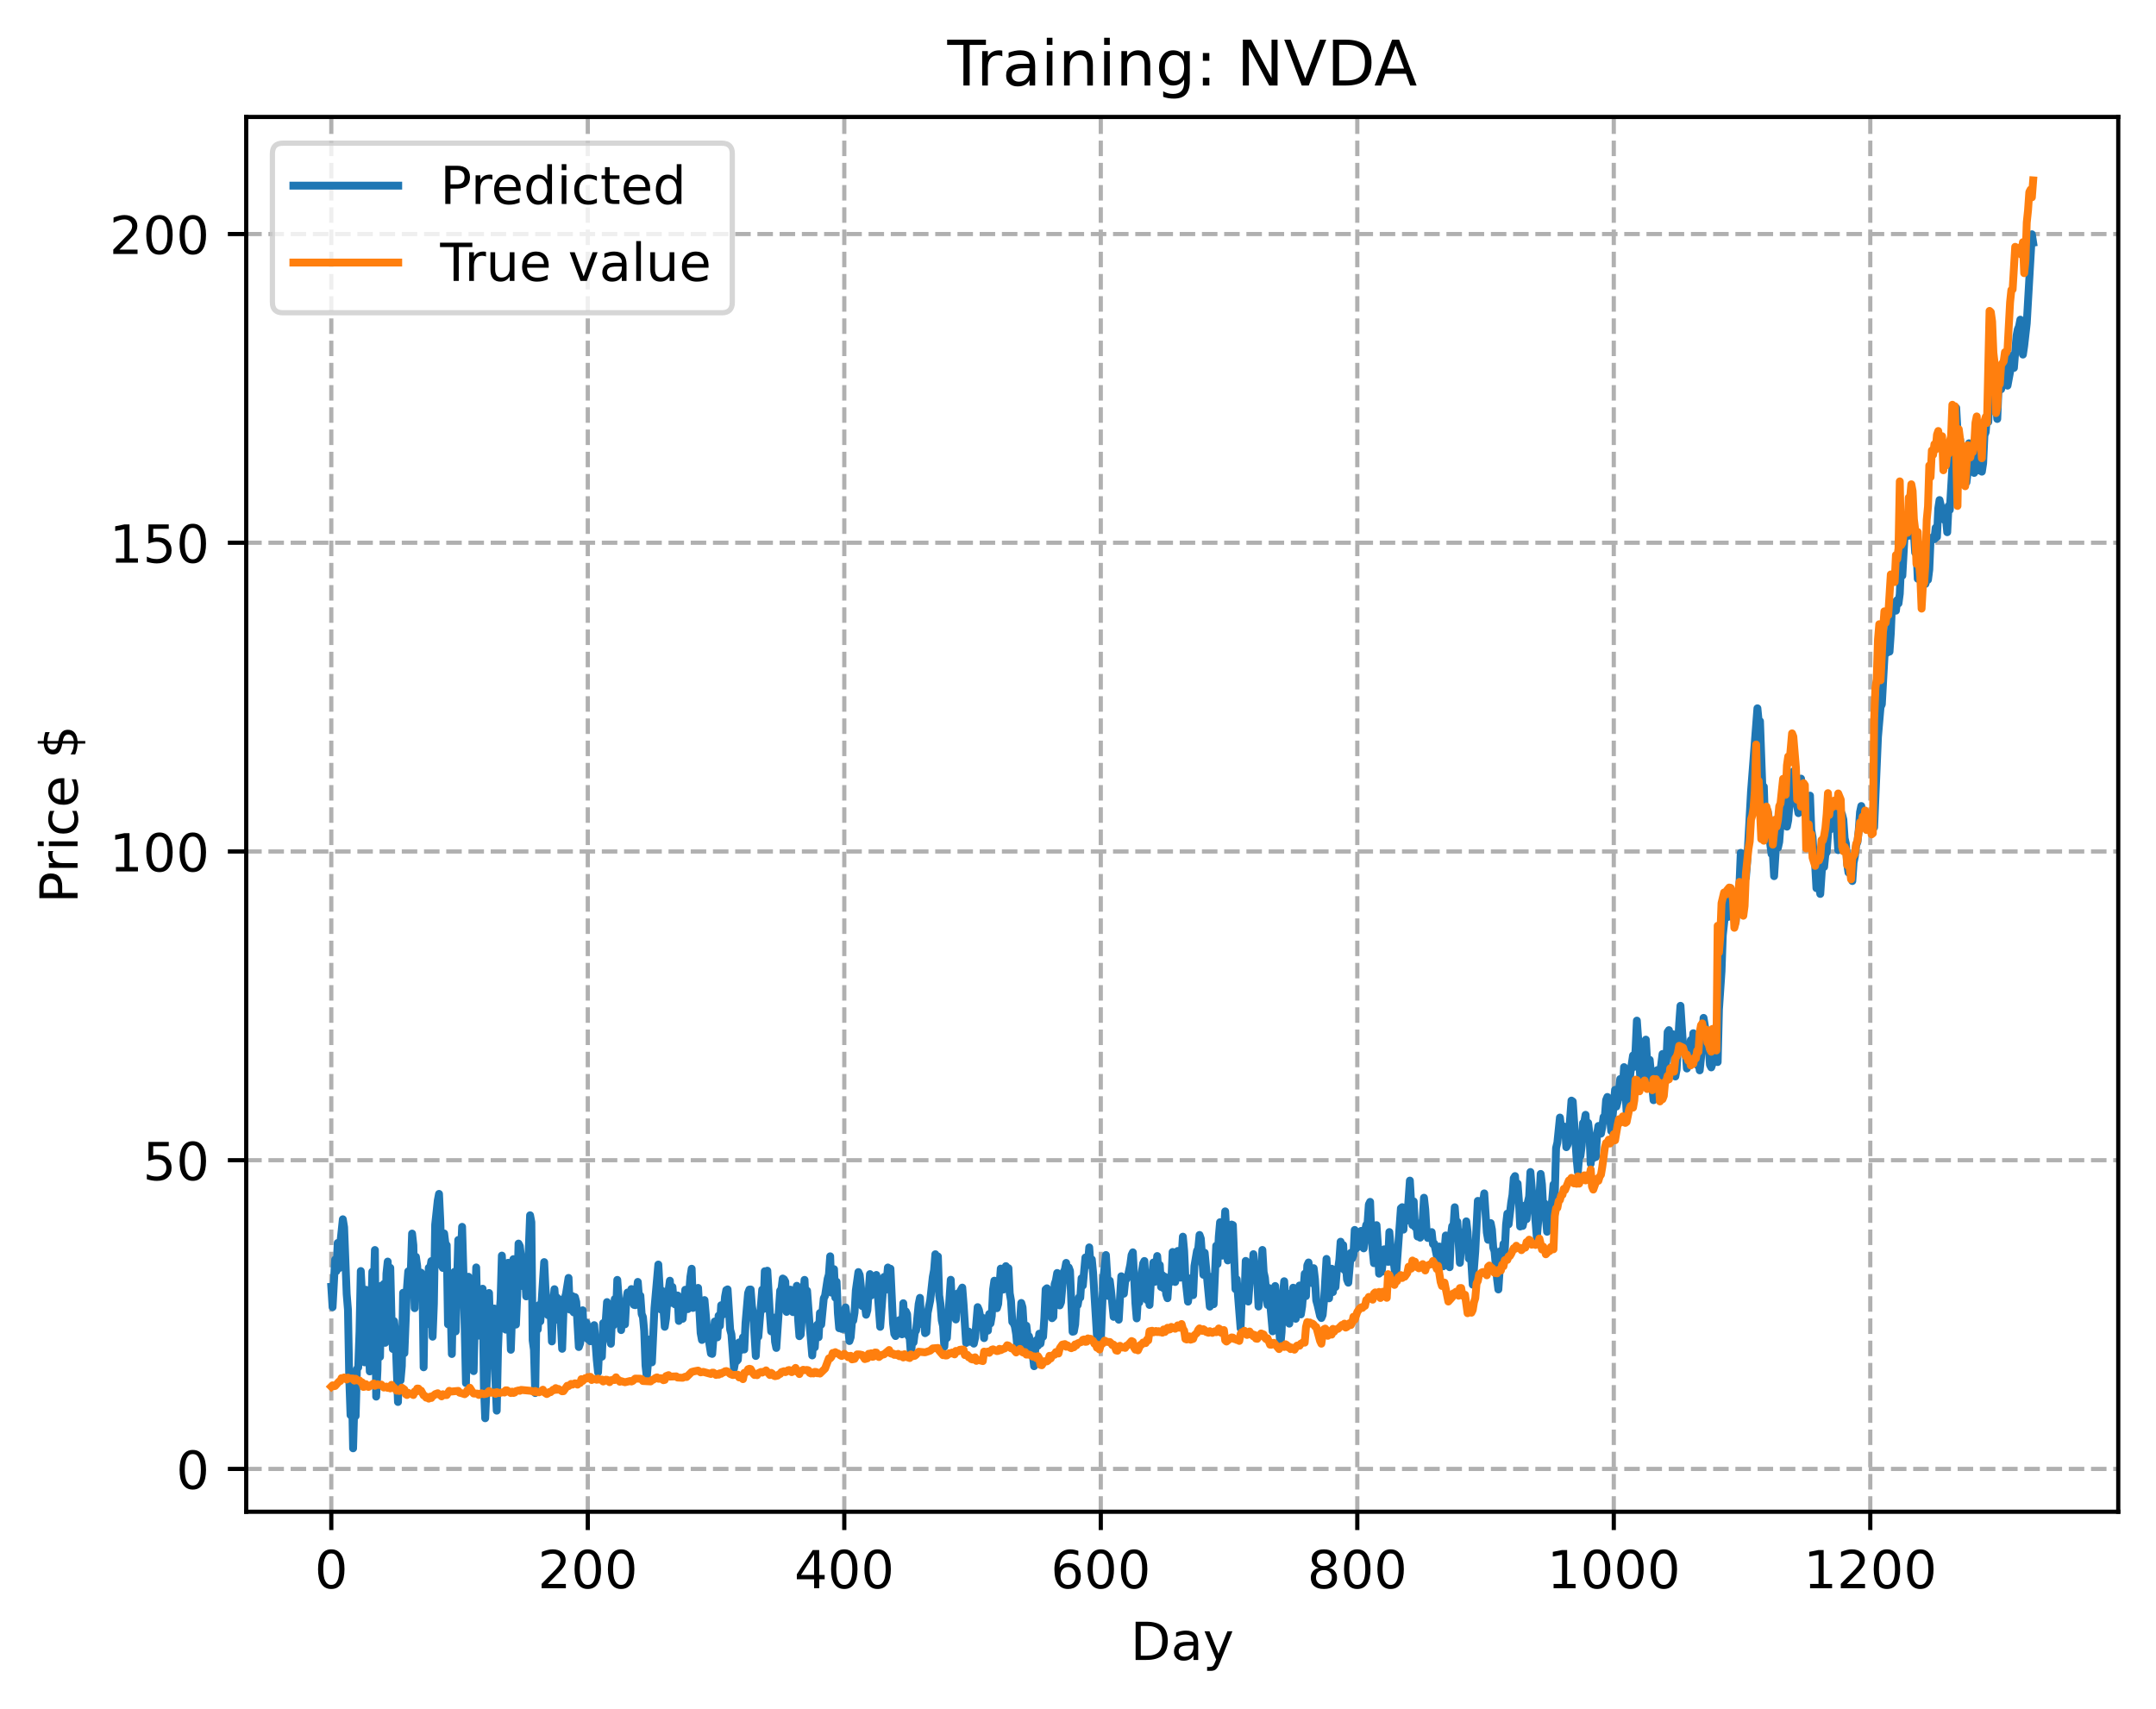 <?xml version="1.0" encoding="utf-8" standalone="no"?>
<!DOCTYPE svg PUBLIC "-//W3C//DTD SVG 1.1//EN"
  "http://www.w3.org/Graphics/SVG/1.1/DTD/svg11.dtd">
<!-- Created with matplotlib (https://matplotlib.org/) -->
<svg height="325.986pt" version="1.1" viewBox="0 0 411.286 325.986" width="411.286pt" xmlns="http://www.w3.org/2000/svg" xmlns:xlink="http://www.w3.org/1999/xlink">
 <defs>
  <style type="text/css">
*{stroke-linecap:butt;stroke-linejoin:round;}
  </style>
 </defs>
 <g id="figure_1">
  <g id="patch_1">
   <path d="M 0 325.986 
L 411.286 325.986 
L 411.286 0 
L 0 0 
z
" style="fill:#ffffff;"/>
  </g>
  <g id="axes_1">
   <g id="patch_2">
    <path d="M 46.966 288.43 
L 404.086 288.43 
L 404.086 22.318 
L 46.966 22.318 
z
" style="fill:#ffffff;"/>
   </g>
   <g id="matplotlib.axis_1">
    <g id="xtick_1">
     <g id="line2d_1">
      <path clip-path="url(#pf59781bcc7)" d="M 63.198 288.43 
L 63.198 22.318 
" style="fill:none;stroke:#b0b0b0;stroke-dasharray:2.96,1.28;stroke-dashoffset:0;stroke-width:0.8;"/>
     </g>
     <g id="line2d_2">
      <defs>
       <path d="M 0 0 
L 0 3.5 
" id="m56327c92e2" style="stroke:#000000;stroke-width:0.8;"/>
      </defs>
      <g>
       <use style="stroke:#000000;stroke-width:0.8;" x="63.198" xlink:href="#m56327c92e2" y="288.43"/>
      </g>
     </g>
     <g id="text_1">
      <!-- 0 -->
      <defs>
       <path d="M 31.781 66.406 
Q 24.172 66.406 20.328 58.906 
Q 16.5 51.422 16.5 36.375 
Q 16.5 21.391 20.328 13.891 
Q 24.172 6.391 31.781 6.391 
Q 39.453 6.391 43.281 13.891 
Q 47.125 21.391 47.125 36.375 
Q 47.125 51.422 43.281 58.906 
Q 39.453 66.406 31.781 66.406 
z
M 31.781 74.219 
Q 44.047 74.219 50.516 64.516 
Q 56.984 54.828 56.984 36.375 
Q 56.984 17.969 50.516 8.266 
Q 44.047 -1.422 31.781 -1.422 
Q 19.531 -1.422 13.062 8.266 
Q 6.594 17.969 6.594 36.375 
Q 6.594 54.828 13.062 64.516 
Q 19.531 74.219 31.781 74.219 
z
" id="DejaVuSans-48"/>
      </defs>
      <g transform="translate(60.017 303.029)scale(0.1 -0.1)">
       <use xlink:href="#DejaVuSans-48"/>
      </g>
     </g>
    </g>
    <g id="xtick_2">
     <g id="line2d_3">
      <path clip-path="url(#pf59781bcc7)" d="M 112.129 288.43 
L 112.129 22.318 
" style="fill:none;stroke:#b0b0b0;stroke-dasharray:2.96,1.28;stroke-dashoffset:0;stroke-width:0.8;"/>
     </g>
     <g id="line2d_4">
      <g>
       <use style="stroke:#000000;stroke-width:0.8;" x="112.129" xlink:href="#m56327c92e2" y="288.43"/>
      </g>
     </g>
     <g id="text_2">
      <!-- 200 -->
      <defs>
       <path d="M 19.188 8.297 
L 53.609 8.297 
L 53.609 0 
L 7.328 0 
L 7.328 8.297 
Q 12.938 14.109 22.625 23.891 
Q 32.328 33.688 34.812 36.531 
Q 39.547 41.844 41.422 45.531 
Q 43.312 49.219 43.312 52.781 
Q 43.312 58.594 39.234 62.25 
Q 35.156 65.922 28.609 65.922 
Q 23.969 65.922 18.812 64.312 
Q 13.672 62.703 7.812 59.422 
L 7.812 69.391 
Q 13.766 71.781 18.938 73 
Q 24.125 74.219 28.422 74.219 
Q 39.75 74.219 46.484 68.547 
Q 53.219 62.891 53.219 53.422 
Q 53.219 48.922 51.531 44.891 
Q 49.859 40.875 45.406 35.406 
Q 44.188 33.984 37.641 27.219 
Q 31.109 20.453 19.188 8.297 
z
" id="DejaVuSans-50"/>
      </defs>
      <g transform="translate(102.585 303.029)scale(0.1 -0.1)">
       <use xlink:href="#DejaVuSans-50"/>
       <use x="63.623" xlink:href="#DejaVuSans-48"/>
       <use x="127.246" xlink:href="#DejaVuSans-48"/>
      </g>
     </g>
    </g>
    <g id="xtick_3">
     <g id="line2d_5">
      <path clip-path="url(#pf59781bcc7)" d="M 161.06 288.43 
L 161.06 22.318 
" style="fill:none;stroke:#b0b0b0;stroke-dasharray:2.96,1.28;stroke-dashoffset:0;stroke-width:0.8;"/>
     </g>
     <g id="line2d_6">
      <g>
       <use style="stroke:#000000;stroke-width:0.8;" x="161.06" xlink:href="#m56327c92e2" y="288.43"/>
      </g>
     </g>
     <g id="text_3">
      <!-- 400 -->
      <defs>
       <path d="M 37.797 64.312 
L 12.891 25.391 
L 37.797 25.391 
z
M 35.203 72.906 
L 47.609 72.906 
L 47.609 25.391 
L 58.016 25.391 
L 58.016 17.188 
L 47.609 17.188 
L 47.609 0 
L 37.797 0 
L 37.797 17.188 
L 4.891 17.188 
L 4.891 26.703 
z
" id="DejaVuSans-52"/>
      </defs>
      <g transform="translate(151.516 303.029)scale(0.1 -0.1)">
       <use xlink:href="#DejaVuSans-52"/>
       <use x="63.623" xlink:href="#DejaVuSans-48"/>
       <use x="127.246" xlink:href="#DejaVuSans-48"/>
      </g>
     </g>
    </g>
    <g id="xtick_4">
     <g id="line2d_7">
      <path clip-path="url(#pf59781bcc7)" d="M 209.99 288.43 
L 209.99 22.318 
" style="fill:none;stroke:#b0b0b0;stroke-dasharray:2.96,1.28;stroke-dashoffset:0;stroke-width:0.8;"/>
     </g>
     <g id="line2d_8">
      <g>
       <use style="stroke:#000000;stroke-width:0.8;" x="209.99" xlink:href="#m56327c92e2" y="288.43"/>
      </g>
     </g>
     <g id="text_4">
      <!-- 600 -->
      <defs>
       <path d="M 33.016 40.375 
Q 26.375 40.375 22.484 35.828 
Q 18.609 31.297 18.609 23.391 
Q 18.609 15.531 22.484 10.953 
Q 26.375 6.391 33.016 6.391 
Q 39.656 6.391 43.531 10.953 
Q 47.406 15.531 47.406 23.391 
Q 47.406 31.297 43.531 35.828 
Q 39.656 40.375 33.016 40.375 
z
M 52.594 71.297 
L 52.594 62.312 
Q 48.875 64.062 45.094 64.984 
Q 41.312 65.922 37.594 65.922 
Q 27.828 65.922 22.672 59.328 
Q 17.531 52.734 16.797 39.406 
Q 19.672 43.656 24.016 45.922 
Q 28.375 48.188 33.594 48.188 
Q 44.578 48.188 50.953 41.516 
Q 57.328 34.859 57.328 23.391 
Q 57.328 12.156 50.688 5.359 
Q 44.047 -1.422 33.016 -1.422 
Q 20.359 -1.422 13.672 8.266 
Q 6.984 17.969 6.984 36.375 
Q 6.984 53.656 15.188 63.938 
Q 23.391 74.219 37.203 74.219 
Q 40.922 74.219 44.703 73.484 
Q 48.484 72.75 52.594 71.297 
z
" id="DejaVuSans-54"/>
      </defs>
      <g transform="translate(200.446 303.029)scale(0.1 -0.1)">
       <use xlink:href="#DejaVuSans-54"/>
       <use x="63.623" xlink:href="#DejaVuSans-48"/>
       <use x="127.246" xlink:href="#DejaVuSans-48"/>
      </g>
     </g>
    </g>
    <g id="xtick_5">
     <g id="line2d_9">
      <path clip-path="url(#pf59781bcc7)" d="M 258.921 288.43 
L 258.921 22.318 
" style="fill:none;stroke:#b0b0b0;stroke-dasharray:2.96,1.28;stroke-dashoffset:0;stroke-width:0.8;"/>
     </g>
     <g id="line2d_10">
      <g>
       <use style="stroke:#000000;stroke-width:0.8;" x="258.921" xlink:href="#m56327c92e2" y="288.43"/>
      </g>
     </g>
     <g id="text_5">
      <!-- 800 -->
      <defs>
       <path d="M 31.781 34.625 
Q 24.75 34.625 20.719 30.859 
Q 16.703 27.094 16.703 20.516 
Q 16.703 13.922 20.719 10.156 
Q 24.75 6.391 31.781 6.391 
Q 38.812 6.391 42.859 10.172 
Q 46.922 13.969 46.922 20.516 
Q 46.922 27.094 42.891 30.859 
Q 38.875 34.625 31.781 34.625 
z
M 21.922 38.812 
Q 15.578 40.375 12.031 44.719 
Q 8.5 49.078 8.5 55.328 
Q 8.5 64.062 14.719 69.141 
Q 20.953 74.219 31.781 74.219 
Q 42.672 74.219 48.875 69.141 
Q 55.078 64.062 55.078 55.328 
Q 55.078 49.078 51.531 44.719 
Q 48 40.375 41.703 38.812 
Q 48.828 37.156 52.797 32.312 
Q 56.781 27.484 56.781 20.516 
Q 56.781 9.906 50.312 4.234 
Q 43.844 -1.422 31.781 -1.422 
Q 19.734 -1.422 13.25 4.234 
Q 6.781 9.906 6.781 20.516 
Q 6.781 27.484 10.781 32.312 
Q 14.797 37.156 21.922 38.812 
z
M 18.312 54.391 
Q 18.312 48.734 21.844 45.562 
Q 25.391 42.391 31.781 42.391 
Q 38.141 42.391 41.719 45.562 
Q 45.312 48.734 45.312 54.391 
Q 45.312 60.062 41.719 63.234 
Q 38.141 66.406 31.781 66.406 
Q 25.391 66.406 21.844 63.234 
Q 18.312 60.062 18.312 54.391 
z
" id="DejaVuSans-56"/>
      </defs>
      <g transform="translate(249.377 303.029)scale(0.1 -0.1)">
       <use xlink:href="#DejaVuSans-56"/>
       <use x="63.623" xlink:href="#DejaVuSans-48"/>
       <use x="127.246" xlink:href="#DejaVuSans-48"/>
      </g>
     </g>
    </g>
    <g id="xtick_6">
     <g id="line2d_11">
      <path clip-path="url(#pf59781bcc7)" d="M 307.851 288.43 
L 307.851 22.318 
" style="fill:none;stroke:#b0b0b0;stroke-dasharray:2.96,1.28;stroke-dashoffset:0;stroke-width:0.8;"/>
     </g>
     <g id="line2d_12">
      <g>
       <use style="stroke:#000000;stroke-width:0.8;" x="307.851" xlink:href="#m56327c92e2" y="288.43"/>
      </g>
     </g>
     <g id="text_6">
      <!-- 1000 -->
      <defs>
       <path d="M 12.406 8.297 
L 28.516 8.297 
L 28.516 63.922 
L 10.984 60.406 
L 10.984 69.391 
L 28.422 72.906 
L 38.281 72.906 
L 38.281 8.297 
L 54.391 8.297 
L 54.391 0 
L 12.406 0 
z
" id="DejaVuSans-49"/>
      </defs>
      <g transform="translate(295.126 303.029)scale(0.1 -0.1)">
       <use xlink:href="#DejaVuSans-49"/>
       <use x="63.623" xlink:href="#DejaVuSans-48"/>
       <use x="127.246" xlink:href="#DejaVuSans-48"/>
       <use x="190.869" xlink:href="#DejaVuSans-48"/>
      </g>
     </g>
    </g>
    <g id="xtick_7">
     <g id="line2d_13">
      <path clip-path="url(#pf59781bcc7)" d="M 356.782 288.43 
L 356.782 22.318 
" style="fill:none;stroke:#b0b0b0;stroke-dasharray:2.96,1.28;stroke-dashoffset:0;stroke-width:0.8;"/>
     </g>
     <g id="line2d_14">
      <g>
       <use style="stroke:#000000;stroke-width:0.8;" x="356.782" xlink:href="#m56327c92e2" y="288.43"/>
      </g>
     </g>
     <g id="text_7">
      <!-- 1200 -->
      <g transform="translate(344.057 303.029)scale(0.1 -0.1)">
       <use xlink:href="#DejaVuSans-49"/>
       <use x="63.623" xlink:href="#DejaVuSans-50"/>
       <use x="127.246" xlink:href="#DejaVuSans-48"/>
       <use x="190.869" xlink:href="#DejaVuSans-48"/>
      </g>
     </g>
    </g>
    <g id="text_8">
     <!-- Day -->
     <defs>
      <path d="M 19.672 64.797 
L 19.672 8.109 
L 31.594 8.109 
Q 46.688 8.109 53.688 14.938 
Q 60.688 21.781 60.688 36.531 
Q 60.688 51.172 53.688 57.984 
Q 46.688 64.797 31.594 64.797 
z
M 9.812 72.906 
L 30.078 72.906 
Q 51.266 72.906 61.172 64.094 
Q 71.094 55.281 71.094 36.531 
Q 71.094 17.672 61.125 8.828 
Q 51.172 0 30.078 0 
L 9.812 0 
z
" id="DejaVuSans-68"/>
      <path d="M 34.281 27.484 
Q 23.391 27.484 19.188 25 
Q 14.984 22.516 14.984 16.5 
Q 14.984 11.719 18.141 8.906 
Q 21.297 6.109 26.703 6.109 
Q 34.188 6.109 38.703 11.406 
Q 43.219 16.703 43.219 25.484 
L 43.219 27.484 
z
M 52.203 31.203 
L 52.203 0 
L 43.219 0 
L 43.219 8.297 
Q 40.141 3.328 35.547 0.953 
Q 30.953 -1.422 24.312 -1.422 
Q 15.922 -1.422 10.953 3.297 
Q 6 8.016 6 15.922 
Q 6 25.141 12.172 29.828 
Q 18.359 34.516 30.609 34.516 
L 43.219 34.516 
L 43.219 35.406 
Q 43.219 41.609 39.141 45 
Q 35.062 48.391 27.688 48.391 
Q 23 48.391 18.547 47.266 
Q 14.109 46.141 10.016 43.891 
L 10.016 52.203 
Q 14.938 54.109 19.578 55.047 
Q 24.219 56 28.609 56 
Q 40.484 56 46.344 49.844 
Q 52.203 43.703 52.203 31.203 
z
" id="DejaVuSans-97"/>
      <path d="M 32.172 -5.078 
Q 28.375 -14.844 24.75 -17.812 
Q 21.141 -20.797 15.094 -20.797 
L 7.906 -20.797 
L 7.906 -13.281 
L 13.188 -13.281 
Q 16.891 -13.281 18.938 -11.516 
Q 21 -9.766 23.484 -3.219 
L 25.094 0.875 
L 2.984 54.688 
L 12.5 54.688 
L 29.594 11.922 
L 46.688 54.688 
L 56.203 54.688 
z
" id="DejaVuSans-121"/>
     </defs>
     <g transform="translate(215.652 316.707)scale(0.1 -0.1)">
      <use xlink:href="#DejaVuSans-68"/>
      <use x="77.002" xlink:href="#DejaVuSans-97"/>
      <use x="138.281" xlink:href="#DejaVuSans-121"/>
     </g>
    </g>
   </g>
   <g id="matplotlib.axis_2">
    <g id="ytick_1">
     <g id="line2d_15">
      <path clip-path="url(#pf59781bcc7)" d="M 46.966 280.262 
L 404.086 280.262 
" style="fill:none;stroke:#b0b0b0;stroke-dasharray:2.96,1.28;stroke-dashoffset:0;stroke-width:0.8;"/>
     </g>
     <g id="line2d_16">
      <defs>
       <path d="M 0 0 
L -3.5 0 
" id="m18bae4d328" style="stroke:#000000;stroke-width:0.8;"/>
      </defs>
      <g>
       <use style="stroke:#000000;stroke-width:0.8;" x="46.966" xlink:href="#m18bae4d328" y="280.262"/>
      </g>
     </g>
     <g id="text_9">
      <!-- 0 -->
      <g transform="translate(33.603 284.062)scale(0.1 -0.1)">
       <use xlink:href="#DejaVuSans-48"/>
      </g>
     </g>
    </g>
    <g id="ytick_2">
     <g id="line2d_17">
      <path clip-path="url(#pf59781bcc7)" d="M 46.966 221.36 
L 404.086 221.36 
" style="fill:none;stroke:#b0b0b0;stroke-dasharray:2.96,1.28;stroke-dashoffset:0;stroke-width:0.8;"/>
     </g>
     <g id="line2d_18">
      <g>
       <use style="stroke:#000000;stroke-width:0.8;" x="46.966" xlink:href="#m18bae4d328" y="221.36"/>
      </g>
     </g>
     <g id="text_10">
      <!-- 50 -->
      <defs>
       <path d="M 10.797 72.906 
L 49.516 72.906 
L 49.516 64.594 
L 19.828 64.594 
L 19.828 46.734 
Q 21.969 47.469 24.109 47.828 
Q 26.266 48.188 28.422 48.188 
Q 40.625 48.188 47.75 41.5 
Q 54.891 34.812 54.891 23.391 
Q 54.891 11.625 47.562 5.094 
Q 40.234 -1.422 26.906 -1.422 
Q 22.312 -1.422 17.547 -0.641 
Q 12.797 0.141 7.719 1.703 
L 7.719 11.625 
Q 12.109 9.234 16.797 8.062 
Q 21.484 6.891 26.703 6.891 
Q 35.156 6.891 40.078 11.328 
Q 45.016 15.766 45.016 23.391 
Q 45.016 31 40.078 35.438 
Q 35.156 39.891 26.703 39.891 
Q 22.75 39.891 18.812 39.016 
Q 14.891 38.141 10.797 36.281 
z
" id="DejaVuSans-53"/>
      </defs>
      <g transform="translate(27.241 225.159)scale(0.1 -0.1)">
       <use xlink:href="#DejaVuSans-53"/>
       <use x="63.623" xlink:href="#DejaVuSans-48"/>
      </g>
     </g>
    </g>
    <g id="ytick_3">
     <g id="line2d_19">
      <path clip-path="url(#pf59781bcc7)" d="M 46.966 162.457 
L 404.086 162.457 
" style="fill:none;stroke:#b0b0b0;stroke-dasharray:2.96,1.28;stroke-dashoffset:0;stroke-width:0.8;"/>
     </g>
     <g id="line2d_20">
      <g>
       <use style="stroke:#000000;stroke-width:0.8;" x="46.966" xlink:href="#m18bae4d328" y="162.457"/>
      </g>
     </g>
     <g id="text_11">
      <!-- 100 -->
      <g transform="translate(20.878 166.256)scale(0.1 -0.1)">
       <use xlink:href="#DejaVuSans-49"/>
       <use x="63.623" xlink:href="#DejaVuSans-48"/>
       <use x="127.246" xlink:href="#DejaVuSans-48"/>
      </g>
     </g>
    </g>
    <g id="ytick_4">
     <g id="line2d_21">
      <path clip-path="url(#pf59781bcc7)" d="M 46.966 103.554 
L 404.086 103.554 
" style="fill:none;stroke:#b0b0b0;stroke-dasharray:2.96,1.28;stroke-dashoffset:0;stroke-width:0.8;"/>
     </g>
     <g id="line2d_22">
      <g>
       <use style="stroke:#000000;stroke-width:0.8;" x="46.966" xlink:href="#m18bae4d328" y="103.554"/>
      </g>
     </g>
     <g id="text_12">
      <!-- 150 -->
      <g transform="translate(20.878 107.353)scale(0.1 -0.1)">
       <use xlink:href="#DejaVuSans-49"/>
       <use x="63.623" xlink:href="#DejaVuSans-53"/>
       <use x="127.246" xlink:href="#DejaVuSans-48"/>
      </g>
     </g>
    </g>
    <g id="ytick_5">
     <g id="line2d_23">
      <path clip-path="url(#pf59781bcc7)" d="M 46.966 44.651 
L 404.086 44.651 
" style="fill:none;stroke:#b0b0b0;stroke-dasharray:2.96,1.28;stroke-dashoffset:0;stroke-width:0.8;"/>
     </g>
     <g id="line2d_24">
      <g>
       <use style="stroke:#000000;stroke-width:0.8;" x="46.966" xlink:href="#m18bae4d328" y="44.651"/>
      </g>
     </g>
     <g id="text_13">
      <!-- 200 -->
      <g transform="translate(20.878 48.451)scale(0.1 -0.1)">
       <use xlink:href="#DejaVuSans-50"/>
       <use x="63.623" xlink:href="#DejaVuSans-48"/>
       <use x="127.246" xlink:href="#DejaVuSans-48"/>
      </g>
     </g>
    </g>
    <g id="text_14">
     <!-- Price $ -->
     <defs>
      <path d="M 19.672 64.797 
L 19.672 37.406 
L 32.078 37.406 
Q 38.969 37.406 42.719 40.969 
Q 46.484 44.531 46.484 51.125 
Q 46.484 57.672 42.719 61.234 
Q 38.969 64.797 32.078 64.797 
z
M 9.812 72.906 
L 32.078 72.906 
Q 44.344 72.906 50.609 67.359 
Q 56.891 61.812 56.891 51.125 
Q 56.891 40.328 50.609 34.812 
Q 44.344 29.297 32.078 29.297 
L 19.672 29.297 
L 19.672 0 
L 9.812 0 
z
" id="DejaVuSans-80"/>
      <path d="M 41.109 46.297 
Q 39.594 47.172 37.812 47.578 
Q 36.031 48 33.891 48 
Q 26.266 48 22.188 43.047 
Q 18.109 38.094 18.109 28.812 
L 18.109 0 
L 9.078 0 
L 9.078 54.688 
L 18.109 54.688 
L 18.109 46.188 
Q 20.953 51.172 25.484 53.578 
Q 30.031 56 36.531 56 
Q 37.453 56 38.578 55.875 
Q 39.703 55.766 41.062 55.516 
z
" id="DejaVuSans-114"/>
      <path d="M 9.422 54.688 
L 18.406 54.688 
L 18.406 0 
L 9.422 0 
z
M 9.422 75.984 
L 18.406 75.984 
L 18.406 64.594 
L 9.422 64.594 
z
" id="DejaVuSans-105"/>
      <path d="M 48.781 52.594 
L 48.781 44.188 
Q 44.969 46.297 41.141 47.344 
Q 37.312 48.391 33.406 48.391 
Q 24.656 48.391 19.812 42.844 
Q 14.984 37.312 14.984 27.297 
Q 14.984 17.281 19.812 11.734 
Q 24.656 6.203 33.406 6.203 
Q 37.312 6.203 41.141 7.25 
Q 44.969 8.297 48.781 10.406 
L 48.781 2.094 
Q 45.016 0.344 40.984 -0.531 
Q 36.969 -1.422 32.422 -1.422 
Q 20.062 -1.422 12.781 6.344 
Q 5.516 14.109 5.516 27.297 
Q 5.516 40.672 12.859 48.328 
Q 20.219 56 33.016 56 
Q 37.156 56 41.109 55.141 
Q 45.062 54.297 48.781 52.594 
z
" id="DejaVuSans-99"/>
      <path d="M 56.203 29.594 
L 56.203 25.203 
L 14.891 25.203 
Q 15.484 15.922 20.484 11.062 
Q 25.484 6.203 34.422 6.203 
Q 39.594 6.203 44.453 7.469 
Q 49.312 8.734 54.109 11.281 
L 54.109 2.781 
Q 49.266 0.734 44.188 -0.344 
Q 39.109 -1.422 33.891 -1.422 
Q 20.797 -1.422 13.156 6.188 
Q 5.516 13.812 5.516 26.812 
Q 5.516 40.234 12.766 48.109 
Q 20.016 56 32.328 56 
Q 43.359 56 49.781 48.891 
Q 56.203 41.797 56.203 29.594 
z
M 47.219 32.234 
Q 47.125 39.594 43.094 43.984 
Q 39.062 48.391 32.422 48.391 
Q 24.906 48.391 20.391 44.141 
Q 15.875 39.891 15.188 32.172 
z
" id="DejaVuSans-101"/>
      <path id="DejaVuSans-32"/>
      <path d="M 33.797 -14.703 
L 28.906 -14.703 
L 28.859 0 
Q 23.734 0.094 18.609 1.188 
Q 13.484 2.297 8.297 4.5 
L 8.297 13.281 
Q 13.281 10.156 18.375 8.562 
Q 23.484 6.984 28.906 6.938 
L 28.906 29.203 
Q 18.109 30.953 13.203 35.156 
Q 8.297 39.359 8.297 46.688 
Q 8.297 54.641 13.625 59.219 
Q 18.953 63.812 28.906 64.5 
L 28.906 75.984 
L 33.797 75.984 
L 33.797 64.656 
Q 38.328 64.453 42.578 63.688 
Q 46.828 62.938 50.875 61.625 
L 50.875 53.078 
Q 46.828 55.125 42.547 56.25 
Q 38.281 57.375 33.797 57.562 
L 33.797 36.719 
Q 44.875 35.016 50.094 30.609 
Q 55.328 26.219 55.328 18.609 
Q 55.328 10.359 49.781 5.594 
Q 44.234 0.828 33.797 0.094 
z
M 28.906 37.594 
L 28.906 57.625 
Q 23.25 56.984 20.266 54.391 
Q 17.281 51.812 17.281 47.516 
Q 17.281 43.312 20.031 40.969 
Q 22.797 38.625 28.906 37.594 
z
M 33.797 28.219 
L 33.797 7.078 
Q 39.984 7.906 43.141 10.594 
Q 46.297 13.281 46.297 17.672 
Q 46.297 21.969 43.281 24.5 
Q 40.281 27.047 33.797 28.219 
z
" id="DejaVuSans-36"/>
     </defs>
     <g transform="translate(14.798 172.342)rotate(-90)scale(0.1 -0.1)">
      <use xlink:href="#DejaVuSans-80"/>
      <use x="58.553" xlink:href="#DejaVuSans-114"/>
      <use x="99.666" xlink:href="#DejaVuSans-105"/>
      <use x="127.449" xlink:href="#DejaVuSans-99"/>
      <use x="182.43" xlink:href="#DejaVuSans-101"/>
      <use x="243.953" xlink:href="#DejaVuSans-32"/>
      <use x="275.74" xlink:href="#DejaVuSans-36"/>
     </g>
    </g>
   </g>
   <g id="line2d_25">
    <path clip-path="url(#pf59781bcc7)" d="M 63.198 245.519 
L 63.443 249.396 
L 63.932 240.314 
L 64.177 242.524 
L 64.422 237.148 
L 64.666 241.971 
L 64.911 237.324 
L 65.4 232.628 
L 65.645 234.148 
L 66.134 246.911 
L 66.379 249.909 
L 66.623 262.958 
L 66.868 270 
L 67.113 263.959 
L 67.357 276.334 
L 67.602 267.738 
L 67.847 270.176 
L 68.091 261.195 
L 68.336 260.909 
L 68.581 254.087 
L 68.825 242.505 
L 69.07 247.278 
L 69.559 259.932 
L 69.804 246.083 
L 70.049 248.246 
L 70.538 261.659 
L 71.027 242.626 
L 71.272 247.028 
L 71.517 238.494 
L 71.761 266.47 
L 72.006 261.411 
L 72.251 246.828 
L 72.495 258.883 
L 72.74 245.306 
L 72.984 246.338 
L 73.229 244.963 
L 73.474 256.206 
L 73.718 243.019 
L 73.963 240.7 
L 74.208 253.416 
L 74.452 241.895 
L 74.697 252.061 
L 74.942 257.382 
L 75.186 252.067 
L 75.431 254.508 
L 75.92 267.493 
L 76.165 256.923 
L 76.41 263.38 
L 76.654 260.606 
L 76.899 246.655 
L 77.144 258.177 
L 77.633 245.818 
L 77.878 242.561 
L 78.122 243.993 
L 78.367 242.463 
L 78.611 235.358 
L 78.856 237.58 
L 79.101 249.593 
L 79.345 239.788 
L 79.59 241.595 
L 79.835 246.434 
L 80.324 242.809 
L 80.569 243.44 
L 80.813 260.874 
L 81.058 245.623 
L 81.547 252.641 
L 81.792 241.885 
L 82.037 242.138 
L 82.281 240.601 
L 82.526 255.038 
L 82.771 248.752 
L 83.015 233.648 
L 83.505 229.067 
L 83.749 227.787 
L 83.994 232.942 
L 84.239 241.439 
L 84.483 241.919 
L 84.728 235.333 
L 84.972 237.283 
L 85.217 237.565 
L 85.462 252.677 
L 85.706 246.842 
L 85.951 249.1 
L 86.196 258.339 
L 86.44 245.619 
L 86.685 242.656 
L 86.93 254.028 
L 87.419 236.576 
L 87.664 239.406 
L 87.908 239.865 
L 88.153 234.073 
L 88.398 242.583 
L 88.887 263.901 
L 89.376 243.593 
L 89.621 248.227 
L 90.11 252.411 
L 90.355 261.601 
L 90.844 241.818 
L 91.089 252.26 
L 91.333 254.828 
L 91.578 250.106 
L 91.823 252.243 
L 92.067 245.879 
L 92.312 264.506 
L 92.557 270.596 
L 93.046 259.401 
L 93.291 246.693 
L 93.535 254.598 
L 93.78 251.584 
L 94.025 254.243 
L 94.269 249.654 
L 94.514 263.52 
L 94.759 269.149 
L 95.003 257.334 
L 95.248 251.25 
L 95.493 247.965 
L 95.737 239.558 
L 95.982 245.009 
L 96.227 242.442 
L 96.471 253.688 
L 96.716 252.489 
L 96.96 240.921 
L 97.45 257.531 
L 97.694 250.668 
L 97.939 240.236 
L 98.184 252.29 
L 98.428 252.727 
L 98.673 247.053 
L 98.918 237.267 
L 99.162 237.735 
L 99.407 239.865 
L 99.652 245.366 
L 100.141 242.607 
L 100.386 247.345 
L 100.63 244.56 
L 101.12 231.867 
L 101.364 233.167 
L 101.609 255.721 
L 101.854 257.519 
L 102.098 265.786 
L 102.343 250.339 
L 102.587 253.654 
L 102.832 248.989 
L 103.077 252.114 
L 103.811 240.799 
L 104.055 245.849 
L 104.545 250.93 
L 104.789 248.63 
L 105.034 249.724 
L 105.279 255.943 
L 105.523 249.108 
L 105.768 245.969 
L 106.013 249.256 
L 106.257 247.574 
L 106.502 251.861 
L 106.747 247.921 
L 107.236 257.349 
L 107.481 250.365 
L 107.725 247.78 
L 107.97 246.864 
L 108.459 243.816 
L 108.704 249.871 
L 108.948 249.668 
L 109.193 247.282 
L 109.438 250.397 
L 109.682 247.476 
L 109.927 248.405 
L 110.416 257.007 
L 110.661 256.319 
L 110.906 254.636 
L 111.15 249.992 
L 111.395 254.95 
L 111.64 253.959 
L 111.884 252.385 
L 112.129 255.489 
L 112.374 253.129 
L 112.618 255.911 
L 112.863 253.516 
L 113.108 254.637 
L 113.352 252.831 
L 113.842 259.453 
L 114.086 261.835 
L 114.331 256.805 
L 114.575 257.623 
L 114.82 258.86 
L 115.065 252.438 
L 115.309 253.205 
L 115.554 251.969 
L 115.799 248.428 
L 116.288 255.282 
L 116.533 256.384 
L 116.777 250.733 
L 117.022 252.88 
L 117.267 247.848 
L 117.511 250.76 
L 117.756 244.194 
L 118.49 253.776 
L 118.735 250.248 
L 118.979 252.424 
L 119.224 252.679 
L 119.469 248.1 
L 119.713 246.602 
L 119.958 247.665 
L 120.447 245.945 
L 120.692 248.102 
L 120.936 248.966 
L 121.181 249.022 
L 121.67 244.58 
L 121.915 247.734 
L 122.16 247.211 
L 122.404 250.697 
L 122.649 251.296 
L 122.894 253.946 
L 123.138 260.53 
L 123.383 262.721 
L 123.628 259.88 
L 123.872 255.573 
L 124.117 256.622 
L 124.362 259.931 
L 124.851 249.578 
L 125.585 241.268 
L 126.074 249.844 
L 126.319 246.284 
L 126.808 253.146 
L 127.053 251.542 
L 127.297 248.017 
L 127.787 244.346 
L 128.031 248.578 
L 128.276 245.539 
L 128.521 248.266 
L 128.765 248.87 
L 129.255 247.166 
L 129.499 252.028 
L 129.744 250.003 
L 129.989 251.566 
L 130.233 251.619 
L 130.723 246.075 
L 130.967 246.407 
L 131.212 249.775 
L 131.701 243.621 
L 131.946 242.065 
L 132.191 249.549 
L 132.435 248.74 
L 132.924 246.676 
L 133.169 245.724 
L 133.658 254.32 
L 133.903 255.659 
L 134.148 250.371 
L 134.392 248.048 
L 134.882 253.621 
L 135.616 258.222 
L 135.86 258.319 
L 136.35 252.13 
L 136.594 252.944 
L 136.839 255.166 
L 137.084 251.018 
L 137.328 252.973 
L 137.573 249.028 
L 137.818 250.876 
L 138.062 250.31 
L 138.307 247.418 
L 138.551 246.134 
L 138.796 246.005 
L 139.285 253.667 
L 139.53 254.583 
L 140.019 261.11 
L 140.264 259.723 
L 140.509 259.722 
L 140.753 259.454 
L 140.998 256.126 
L 141.243 257.303 
L 141.487 257.535 
L 141.732 255.154 
L 141.977 257.475 
L 142.221 252.376 
L 142.711 246.701 
L 142.955 246.043 
L 143.2 246.028 
L 143.445 249.202 
L 143.689 250.773 
L 144.178 258.719 
L 144.423 254.483 
L 144.668 255.046 
L 145.402 246.056 
L 145.646 249.756 
L 145.891 242.542 
L 146.136 243.515 
L 146.38 242.442 
L 146.87 250.75 
L 147.114 254.02 
L 147.604 251.391 
L 147.848 255.985 
L 148.093 257.185 
L 148.827 246.25 
L 149.072 245.926 
L 149.316 243.933 
L 149.561 244.081 
L 149.806 244.534 
L 150.05 250.305 
L 150.295 249.737 
L 150.784 246.062 
L 151.273 250.348 
L 151.518 249.509 
L 152.007 245.319 
L 152.252 251.767 
L 152.497 254.94 
L 152.741 254.662 
L 153.475 244.191 
L 153.72 249.296 
L 153.965 246.261 
L 154.454 252.881 
L 154.943 258.612 
L 155.188 255.003 
L 155.433 257.071 
L 155.677 253.196 
L 155.922 252.723 
L 156.166 255.134 
L 156.411 250.506 
L 156.656 252.733 
L 157.145 247.709 
L 157.39 247.238 
L 157.879 244.011 
L 158.124 243.157 
L 158.368 239.693 
L 158.613 246.629 
L 159.102 242.152 
L 159.347 247.594 
L 159.592 244.54 
L 159.836 250.519 
L 160.081 253.414 
L 160.326 252.205 
L 160.57 253.551 
L 160.815 253.554 
L 161.06 250.664 
L 161.304 249.447 
L 161.794 253.286 
L 162.038 255.869 
L 162.283 255.121 
L 162.527 252.199 
L 162.772 251.959 
L 163.017 250.431 
L 163.261 246.196 
L 163.751 242.701 
L 163.995 243.249 
L 164.24 245.585 
L 164.485 249.206 
L 164.729 246.833 
L 165.219 250.846 
L 165.463 249.976 
L 165.953 243.089 
L 166.197 247.161 
L 166.442 244.713 
L 166.687 246.697 
L 166.931 245.328 
L 167.176 243.252 
L 167.91 253.157 
L 168.399 246.666 
L 168.644 243.625 
L 168.888 246.113 
L 169.133 244.533 
L 169.378 241.83 
L 169.622 242.197 
L 169.867 242.066 
L 170.356 252.456 
L 170.601 254.504 
L 170.846 254.914 
L 171.09 254.497 
L 171.335 254.344 
L 171.58 251.863 
L 172.069 254.586 
L 172.314 248.645 
L 172.558 252.293 
L 172.803 250.204 
L 173.048 250.753 
L 173.292 254.922 
L 173.537 255.245 
L 173.782 258.612 
L 174.026 255.407 
L 174.271 256.132 
L 174.515 254.244 
L 174.76 253.84 
L 175.249 248.787 
L 175.494 247.622 
L 175.739 252.615 
L 176.228 251.577 
L 176.473 254.363 
L 176.717 254.193 
L 176.962 250.493 
L 177.451 248.105 
L 177.941 243.639 
L 178.185 242.335 
L 178.43 239.301 
L 178.675 240.852 
L 178.919 239.716 
L 179.164 247.147 
L 179.409 248.813 
L 179.653 251.919 
L 179.898 252.982 
L 180.142 256.951 
L 180.387 253.296 
L 180.632 255.301 
L 181.366 244.174 
L 181.61 249.31 
L 181.855 246.822 
L 182.344 251.751 
L 182.589 246.84 
L 182.834 248.913 
L 183.078 246.543 
L 183.568 245.666 
L 183.812 248.81 
L 184.302 256.237 
L 184.546 254.44 
L 184.791 254.054 
L 185.036 256.007 
L 185.525 255.136 
L 185.77 256.361 
L 186.014 255.232 
L 186.503 249.388 
L 186.748 249.957 
L 186.993 251.217 
L 187.482 251.451 
L 187.727 255.309 
L 187.971 251.536 
L 188.216 253.295 
L 188.461 253.886 
L 188.705 250.7 
L 188.95 252.511 
L 189.195 251.064 
L 189.439 246.05 
L 189.684 244.347 
L 190.173 249.598 
L 190.418 248.783 
L 190.907 242.04 
L 191.152 245.125 
L 191.397 246.046 
L 191.886 241.569 
L 192.13 242.85 
L 192.375 241.964 
L 192.62 246.739 
L 192.864 248.157 
L 193.109 252.215 
L 193.354 252.472 
L 193.598 253.073 
L 193.843 254.542 
L 194.088 257.128 
L 194.577 252.125 
L 194.822 248.598 
L 195.066 249.447 
L 195.556 257.233 
L 195.8 252.934 
L 196.045 255.12 
L 196.29 254.946 
L 197.024 258.527 
L 197.268 260.667 
L 197.513 257.238 
L 197.758 255.671 
L 198.002 256.764 
L 198.247 254.461 
L 198.491 256.356 
L 198.736 254.706 
L 198.981 255.04 
L 199.225 251.465 
L 199.47 246.003 
L 199.715 245.795 
L 200.204 249.374 
L 200.449 247.71 
L 200.693 251.51 
L 200.938 251.255 
L 201.183 245.026 
L 201.427 244.285 
L 201.672 242.877 
L 201.917 244.004 
L 202.161 249.065 
L 202.406 248.457 
L 202.895 242.704 
L 203.14 242.253 
L 203.385 240.952 
L 203.629 243.123 
L 203.874 241.82 
L 204.118 242.491 
L 204.608 254.09 
L 204.852 254.035 
L 205.097 252.709 
L 205.342 248.844 
L 205.586 249 
L 205.831 247.53 
L 206.076 247.586 
L 206.32 243.878 
L 206.565 245.284 
L 207.054 239.921 
L 207.299 241.194 
L 207.544 240.869 
L 207.788 237.991 
L 208.033 241.454 
L 208.278 240.285 
L 208.522 242.841 
L 209.256 254.85 
L 209.501 255.609 
L 209.746 255.922 
L 209.99 255.91 
L 210.479 243.946 
L 210.969 239.449 
L 211.458 247.278 
L 211.703 244.349 
L 211.947 246.308 
L 212.437 251.253 
L 212.681 250.855 
L 212.926 251.039 
L 213.171 250.398 
L 213.415 251.792 
L 213.905 243.5 
L 214.149 245.891 
L 214.394 246.834 
L 214.639 244.44 
L 215.128 243.625 
L 215.617 241.292 
L 215.862 239.448 
L 216.106 238.935 
L 216.596 248.667 
L 216.84 251.545 
L 217.085 247.639 
L 217.33 248.51 
L 217.574 246.682 
L 217.819 242.69 
L 218.064 241.057 
L 218.308 240.587 
L 218.553 245.601 
L 218.798 248.042 
L 219.042 246.364 
L 219.287 248.976 
L 219.532 244.726 
L 219.776 243.543 
L 220.021 240.875 
L 220.266 244.58 
L 220.755 239.64 
L 221 242.709 
L 221.244 241.35 
L 221.489 245.547 
L 221.734 243.281 
L 221.978 245.804 
L 222.223 243.595 
L 222.467 246.941 
L 222.712 247.693 
L 222.957 243.966 
L 223.201 244.386 
L 223.446 244.556 
L 223.691 238.868 
L 223.935 243.072 
L 224.18 244.597 
L 224.669 238.676 
L 224.914 238.799 
L 225.159 243.772 
L 225.648 235.947 
L 225.893 238.637 
L 226.137 243.893 
L 226.627 248.353 
L 226.871 246.606 
L 227.116 243.89 
L 227.605 247.109 
L 227.85 241.56 
L 228.339 238.675 
L 228.584 238.188 
L 228.828 235.623 
L 229.073 236.321 
L 229.562 243.224 
L 229.807 239.014 
L 230.786 249.3 
L 231.03 243.617 
L 231.275 247.717 
L 231.52 248.838 
L 232.009 237.679 
L 232.254 241.181 
L 232.498 235.969 
L 232.743 233.19 
L 232.988 238.432 
L 233.232 239.57 
L 233.722 231.119 
L 234.211 240.487 
L 234.945 233.633 
L 235.189 233.74 
L 235.679 245.96 
L 235.923 244.076 
L 236.657 253.435 
L 236.902 247.253 
L 237.147 245.803 
L 237.391 247.913 
L 237.636 240.571 
L 238.125 248.331 
L 238.615 241.453 
L 238.859 243.105 
L 239.104 239.286 
L 239.349 242.644 
L 239.593 242.063 
L 239.838 244.186 
L 240.082 249.283 
L 240.327 247.054 
L 240.816 238.483 
L 241.061 242.718 
L 241.306 243.795 
L 241.795 248.982 
L 242.04 245.736 
L 242.774 254.013 
L 243.018 248.377 
L 243.263 245.361 
L 243.508 249.586 
L 243.752 250.096 
L 244.242 256.697 
L 244.486 254.121 
L 244.731 247.075 
L 244.976 244.451 
L 245.22 248.414 
L 245.465 246.74 
L 245.954 252.551 
L 246.199 248.272 
L 246.443 249.051 
L 246.688 245.681 
L 247.177 251.622 
L 247.667 245.73 
L 247.911 245.264 
L 248.156 250.788 
L 248.401 249.247 
L 248.89 243.022 
L 249.135 247.289 
L 249.379 241.423 
L 249.624 240.87 
L 249.869 243.145 
L 250.113 242.236 
L 250.358 244.83 
L 250.603 241.96 
L 250.847 244.061 
L 251.092 248.115 
L 251.337 248.982 
L 251.826 251.103 
L 252.07 251.473 
L 252.315 250.895 
L 252.56 248.329 
L 253.049 240.193 
L 253.538 247.715 
L 254.028 242.063 
L 254.272 246.523 
L 254.517 243.369 
L 254.762 245.564 
L 255.006 242.535 
L 255.251 242.111 
L 255.496 240.393 
L 255.74 236.91 
L 255.985 237.984 
L 256.23 237.54 
L 256.474 242.317 
L 256.719 240.967 
L 256.964 244.127 
L 257.208 244.732 
L 257.697 239.024 
L 257.942 240.113 
L 258.187 239.459 
L 258.431 234.664 
L 258.676 238.268 
L 258.921 237.961 
L 259.165 237.872 
L 259.41 237.623 
L 259.655 234.849 
L 259.899 234.932 
L 260.144 238.18 
L 260.389 234.889 
L 260.633 233.695 
L 260.878 233.4 
L 261.123 229.807 
L 261.367 229.306 
L 261.612 236.107 
L 262.101 241.011 
L 262.346 238.204 
L 262.591 233.748 
L 262.835 237.296 
L 263.08 243.013 
L 263.325 241.515 
L 263.569 242.67 
L 264.058 238.36 
L 264.548 239.865 
L 264.792 240.755 
L 265.037 235.068 
L 265.526 240.844 
L 265.771 239.836 
L 266.26 244.133 
L 267.239 230.53 
L 267.484 230.323 
L 267.728 234.612 
L 267.973 230.482 
L 268.218 232.974 
L 268.462 232.243 
L 268.952 225.25 
L 269.441 233.736 
L 269.685 229.217 
L 269.93 234.115 
L 270.175 233.376 
L 270.419 235.92 
L 270.664 235.441 
L 270.909 236.141 
L 271.153 233.649 
L 271.398 232.716 
L 271.643 228.52 
L 271.887 230.735 
L 272.132 234.722 
L 272.377 236.203 
L 273.111 235.075 
L 273.355 237.363 
L 273.6 237.259 
L 274.334 240.787 
L 274.579 237.829 
L 274.823 240.362 
L 275.068 239.915 
L 275.313 241.608 
L 275.802 235.721 
L 276.046 239.033 
L 276.536 241.778 
L 276.78 235.757 
L 277.025 233.941 
L 277.27 234.067 
L 277.514 230.335 
L 277.759 233.55 
L 278.004 233.092 
L 278.493 240.947 
L 278.982 235.126 
L 279.227 238.107 
L 279.472 236.966 
L 279.716 233.025 
L 279.961 235.07 
L 280.206 240.142 
L 280.45 237.253 
L 280.94 245.109 
L 281.429 238.744 
L 281.918 229.121 
L 282.163 229.528 
L 282.407 229.125 
L 282.652 229.907 
L 282.897 229.541 
L 283.141 227.689 
L 283.631 235.152 
L 283.875 236.548 
L 284.12 235.603 
L 284.365 233.358 
L 284.609 234.616 
L 284.854 238.037 
L 285.099 238.722 
L 285.588 244.039 
L 285.833 246.022 
L 286.322 238.653 
L 286.567 240.27 
L 286.811 237.333 
L 287.056 238.536 
L 287.301 233.619 
L 287.545 231.55 
L 287.79 233.595 
L 288.279 229.442 
L 288.524 227.957 
L 288.768 224.794 
L 289.013 224.389 
L 289.258 227.888 
L 289.502 225.812 
L 289.747 229.031 
L 289.992 234.011 
L 290.236 230.473 
L 290.481 233.901 
L 290.726 232.741 
L 290.97 229.974 
L 291.215 232.608 
L 291.46 229.342 
L 291.704 228.298 
L 291.949 223.61 
L 292.438 229.657 
L 292.683 230.079 
L 293.172 236.114 
L 293.417 233.214 
L 293.906 223.976 
L 294.151 225.953 
L 294.395 230.655 
L 294.64 229.587 
L 295.129 235.012 
L 295.374 231.93 
L 295.619 230.27 
L 295.863 230.771 
L 296.108 228.874 
L 296.353 225.992 
L 296.597 227.975 
L 296.842 219.025 
L 297.087 218.015 
L 297.576 213.223 
L 297.821 215.424 
L 298.065 215.926 
L 298.31 214.917 
L 298.555 215.147 
L 298.799 218.878 
L 299.044 218.396 
L 299.289 216.458 
L 299.778 209.985 
L 300.022 210.153 
L 300.756 221.028 
L 301.001 223.628 
L 301.246 220.685 
L 301.49 220.557 
L 301.735 218.551 
L 301.98 214.268 
L 302.224 214.063 
L 302.469 212.699 
L 302.714 216.695 
L 302.958 214.234 
L 303.203 216.254 
L 303.448 222.037 
L 303.692 217.978 
L 303.937 218.381 
L 304.182 220.844 
L 304.426 220.75 
L 304.671 216.297 
L 304.916 214.828 
L 305.16 216.297 
L 305.405 216.296 
L 305.649 215.061 
L 305.894 213.126 
L 306.139 213.191 
L 306.383 209.893 
L 306.628 209.291 
L 306.873 213.296 
L 307.117 213.025 
L 307.362 215.8 
L 308.096 207.939 
L 308.341 211.137 
L 308.585 210.259 
L 309.075 205.868 
L 309.319 209.287 
L 309.564 207.688 
L 309.809 203.598 
L 310.298 212.141 
L 311.032 204.606 
L 311.521 201.373 
L 311.766 203.544 
L 312.01 200.185 
L 312.255 194.725 
L 312.5 198.201 
L 312.989 207.388 
L 313.234 202.812 
L 313.723 198.732 
L 313.968 198.355 
L 314.457 206.582 
L 314.702 202.209 
L 315.436 209.91 
L 315.68 205.827 
L 315.925 207.959 
L 316.17 204.165 
L 316.414 206.556 
L 316.659 205.044 
L 317.148 201.097 
L 317.393 205.195 
L 317.882 202.496 
L 318.127 196.899 
L 318.371 196.542 
L 318.616 200.205 
L 318.861 199.13 
L 319.105 197.312 
L 319.35 199.979 
L 319.595 205.386 
L 319.839 204.067 
L 320.329 195.261 
L 320.573 191.901 
L 321.063 199.533 
L 321.307 199.244 
L 321.552 200.531 
L 321.797 203.866 
L 322.531 198.457 
L 322.775 200.654 
L 323.02 197.13 
L 323.265 201.007 
L 323.509 200.433 
L 323.754 203.197 
L 323.998 202.401 
L 324.243 204.221 
L 324.488 201.817 
L 324.977 194.207 
L 325.466 197.167 
L 325.711 196.56 
L 326.2 203.176 
L 326.445 203.655 
L 326.69 202.908 
L 326.934 198.799 
L 327.179 199.082 
L 327.668 202.635 
L 327.913 192.616 
L 328.402 185.347 
L 328.647 178.442 
L 329.136 173.922 
L 329.381 174.74 
L 329.625 174.955 
L 329.87 169.633 
L 330.115 169.469 
L 330.359 170.344 
L 330.604 175.01 
L 330.849 174.866 
L 331.093 175.957 
L 331.583 170.382 
L 331.827 168.75 
L 332.072 162.719 
L 332.317 163.181 
L 332.561 164.676 
L 332.806 167.895 
L 333.051 167.47 
L 333.295 164.375 
L 334.029 151.061 
L 335.252 135.139 
L 335.497 137.69 
L 335.742 137.592 
L 336.231 151.207 
L 336.476 150.094 
L 336.72 157.268 
L 336.965 158.011 
L 337.21 154.721 
L 337.454 156.227 
L 337.699 161.054 
L 337.944 162.934 
L 338.188 162.741 
L 338.433 167.165 
L 338.922 159.56 
L 339.167 161.741 
L 339.412 160.636 
L 339.901 154.12 
L 340.39 150.338 
L 340.88 157.724 
L 341.124 156.507 
L 341.369 153.43 
L 341.613 152.309 
L 342.103 147.179 
L 342.347 149.719 
L 342.592 150.833 
L 342.837 153.873 
L 343.081 155.146 
L 343.571 148.555 
L 344.06 154.482 
L 344.305 152.395 
L 344.794 159.034 
L 345.039 157.16 
L 345.283 151.802 
L 345.528 158.329 
L 345.773 159.729 
L 346.017 163.773 
L 346.262 164.97 
L 346.507 169.456 
L 346.751 164.373 
L 346.996 168.926 
L 347.24 170.562 
L 347.73 163.313 
L 347.974 165.412 
L 348.219 162.969 
L 348.464 162.641 
L 348.953 155.688 
L 349.198 158.233 
L 349.442 156.001 
L 349.687 156.657 
L 350.176 154.399 
L 350.666 162.199 
L 350.91 154.272 
L 351.4 155.397 
L 351.644 156.374 
L 351.889 159.937 
L 352.134 160.973 
L 352.378 164.898 
L 352.623 166.482 
L 352.868 164.083 
L 353.357 168.096 
L 353.601 164.582 
L 353.846 163.381 
L 354.091 161.266 
L 354.335 160.658 
L 354.58 158.377 
L 354.825 154.929 
L 355.069 153.784 
L 355.314 156.154 
L 355.559 155.005 
L 355.803 157.955 
L 356.048 155.624 
L 356.293 156.396 
L 356.537 156.387 
L 356.782 157.706 
L 357.027 156.922 
L 357.271 158.205 
L 357.516 157.85 
L 358.25 140.589 
L 358.739 134.905 
L 358.984 134.397 
L 359.718 121.149 
L 359.962 124.558 
L 360.207 122.415 
L 360.452 124.335 
L 360.696 120.826 
L 360.941 114.907 
L 361.186 116.191 
L 361.43 115.247 
L 361.675 116.517 
L 361.92 114.483 
L 362.164 115.135 
L 362.409 113.287 
L 362.654 107.693 
L 362.898 109.836 
L 363.388 101.043 
L 363.632 101.31 
L 363.877 98.862 
L 364.122 102.225 
L 364.366 98.132 
L 364.611 99.967 
L 364.856 98.06 
L 365.345 105.443 
L 365.589 104.674 
L 365.834 110.428 
L 366.079 104.533 
L 366.323 104.391 
L 366.813 110.364 
L 367.057 107.231 
L 367.302 111.412 
L 367.547 110.513 
L 367.791 110.621 
L 368.036 108.689 
L 368.281 102.973 
L 368.525 102.797 
L 368.77 102.416 
L 369.015 102.874 
L 369.259 100.682 
L 369.504 102.453 
L 369.749 97.008 
L 369.993 95.405 
L 370.483 97.54 
L 370.727 97.482 
L 370.972 99.259 
L 371.216 98.904 
L 371.461 101.544 
L 371.706 96.538 
L 371.95 97.295 
L 372.44 89.079 
L 372.684 81.766 
L 372.929 81.82 
L 373.174 77.81 
L 373.418 82.367 
L 373.663 90.25 
L 373.908 83.86 
L 374.152 87.105 
L 374.397 87.918 
L 374.642 92.172 
L 374.886 90.062 
L 375.131 92.031 
L 375.376 89.835 
L 375.62 84.573 
L 376.11 88.245 
L 376.354 86.102 
L 376.599 90.232 
L 377.333 84.176 
L 377.577 89.768 
L 377.822 89.512 
L 378.067 89.99 
L 378.311 88.388 
L 378.556 83.073 
L 378.801 82.441 
L 379.045 79.287 
L 379.29 80.524 
L 379.779 69.335 
L 380.024 70.956 
L 380.269 70.875 
L 380.513 75.269 
L 380.758 76.771 
L 381.003 79.937 
L 381.247 74.086 
L 381.492 72.9 
L 381.737 74.278 
L 381.981 73.207 
L 382.471 68.984 
L 382.715 70.805 
L 382.96 73.578 
L 383.449 70.95 
L 383.694 67.891 
L 383.938 68.228 
L 384.183 70.196 
L 384.672 64.133 
L 384.917 62.858 
L 385.162 62.268 
L 385.406 60.994 
L 385.651 65.799 
L 385.896 67.653 
L 386.14 66.004 
L 386.63 61.691 
L 387.608 44.695 
L 387.853 46.302 
L 387.853 46.302 
" style="fill:none;stroke:#1f77b4;stroke-linecap:square;stroke-width:1.5;"/>
   </g>
   <g id="line2d_26">
    <path clip-path="url(#pf59781bcc7)" d="M 63.198 264.559 
L 63.443 264.312 
L 63.688 264.488 
L 63.932 264.429 
L 64.666 263.593 
L 64.911 263.499 
L 65.156 262.933 
L 65.4 263.039 
L 65.645 262.815 
L 66.134 263.204 
L 66.379 262.851 
L 66.623 263.004 
L 67.357 263.016 
L 67.602 263.416 
L 67.847 263.063 
L 68.091 263.357 
L 68.581 263.393 
L 68.825 263.711 
L 69.07 263.734 
L 69.315 264.618 
L 69.559 264.571 
L 69.804 264.088 
L 70.049 264.476 
L 70.293 264.618 
L 71.272 263.958 
L 71.517 264.406 
L 72.006 264.111 
L 72.251 264.229 
L 72.74 264.17 
L 73.229 264.736 
L 73.718 264.547 
L 73.963 264.806 
L 74.208 264.747 
L 74.452 264.901 
L 74.697 264.217 
L 74.942 264.594 
L 75.186 264.747 
L 75.676 265.336 
L 75.92 265.254 
L 76.165 265.384 
L 76.41 265.195 
L 76.654 264.759 
L 77.144 265.113 
L 77.388 265.996 
L 77.633 266.161 
L 77.878 265.737 
L 78.122 265.925 
L 78.367 265.914 
L 78.856 266.161 
L 79.101 265.478 
L 79.345 265.549 
L 79.59 264.924 
L 79.835 264.936 
L 80.079 265.407 
L 80.324 265.325 
L 80.813 266.232 
L 81.058 266.326 
L 81.303 266.668 
L 81.547 266.609 
L 81.792 266.856 
L 82.037 266.479 
L 82.281 266.727 
L 82.526 266.338 
L 82.771 266.244 
L 83.015 265.996 
L 83.505 265.819 
L 83.749 266.079 
L 83.994 266.161 
L 84.239 266.42 
L 84.483 266.008 
L 84.728 266.173 
L 85.217 266.173 
L 85.706 265.36 
L 85.951 265.513 
L 87.419 265.372 
L 87.664 265.713 
L 88.153 265.843 
L 88.642 266.008 
L 88.887 265.819 
L 89.132 265.278 
L 89.376 265.266 
L 89.621 264.771 
L 90.11 265.549 
L 90.355 265.878 
L 91.089 265.89 
L 91.333 266.149 
L 91.823 265.831 
L 92.312 265.996 
L 92.801 265.902 
L 93.291 265.407 
L 93.535 265.725 
L 94.269 265.69 
L 94.514 265.937 
L 94.759 265.607 
L 95.248 265.784 
L 95.982 265.619 
L 96.227 265.69 
L 96.471 265.266 
L 96.716 265.266 
L 97.45 265.784 
L 97.694 265.513 
L 97.939 265.772 
L 98.184 265.69 
L 98.428 265.419 
L 98.918 265.289 
L 99.162 265.36 
L 99.407 265.183 
L 101.364 265.372 
L 101.854 265.572 
L 102.098 265.395 
L 102.343 265.631 
L 102.587 265.56 
L 102.832 265.643 
L 103.321 265.36 
L 103.566 265.148 
L 103.811 265.643 
L 104.3 265.973 
L 104.545 265.843 
L 104.789 265.584 
L 105.034 265.619 
L 105.523 265.148 
L 105.768 265.219 
L 106.013 264.842 
L 106.257 265.16 
L 106.502 264.995 
L 107.236 265.454 
L 107.481 265.431 
L 108.215 264.394 
L 108.459 264.465 
L 108.948 264.041 
L 109.193 264.182 
L 109.682 263.923 
L 109.927 263.97 
L 110.172 264.182 
L 110.416 263.887 
L 110.661 263.876 
L 110.906 263.134 
L 111.15 263.487 
L 111.64 262.945 
L 111.884 263.027 
L 112.129 262.745 
L 112.374 262.78 
L 112.618 262.686 
L 112.863 263.298 
L 113.108 263.027 
L 113.842 263.251 
L 114.086 263.027 
L 114.331 263.216 
L 114.82 263.216 
L 115.065 263.581 
L 115.309 263.475 
L 115.554 263.24 
L 115.799 263.251 
L 116.288 263.711 
L 116.533 263.334 
L 116.777 263.357 
L 117.022 263.192 
L 117.267 263.298 
L 117.511 262.78 
L 117.756 263.251 
L 118.001 263.287 
L 118.245 263.628 
L 118.49 263.51 
L 119.224 263.723 
L 120.203 263.487 
L 120.447 263.581 
L 120.692 263.487 
L 121.181 263.027 
L 122.16 263.051 
L 122.404 263.122 
L 122.649 263.487 
L 124.117 263.569 
L 124.362 263.287 
L 124.606 263.251 
L 125.096 262.874 
L 125.34 262.792 
L 125.585 263.051 
L 125.83 263.063 
L 126.074 262.945 
L 126.563 263.334 
L 126.808 263.275 
L 127.053 262.556 
L 127.542 262.368 
L 127.787 262.651 
L 129.01 262.603 
L 129.255 262.827 
L 130.233 262.874 
L 130.723 262.662 
L 130.967 262.733 
L 131.946 261.767 
L 132.435 261.637 
L 133.169 261.496 
L 133.658 261.838 
L 134.148 261.743 
L 135.616 262.144 
L 135.86 261.897 
L 136.105 261.897 
L 136.594 262.332 
L 136.839 262.144 
L 137.084 262.285 
L 137.328 262.014 
L 137.573 262.109 
L 137.818 261.885 
L 138.062 261.849 
L 138.307 261.637 
L 138.551 261.59 
L 138.796 261.684 
L 139.285 262.144 
L 139.775 262.344 
L 140.753 262.285 
L 140.998 262.804 
L 141.243 262.827 
L 141.487 262.709 
L 141.732 263.134 
L 141.977 261.932 
L 142.466 261.755 
L 142.711 261.237 
L 142.955 261.154 
L 143.2 261.213 
L 143.689 262.073 
L 143.934 262.344 
L 144.178 262.203 
L 144.423 262.38 
L 144.668 261.991 
L 145.157 261.767 
L 145.402 261.885 
L 145.646 261.708 
L 145.891 261.72 
L 146.136 261.461 
L 146.87 262.344 
L 147.114 261.932 
L 147.359 262.109 
L 147.604 262.462 
L 147.848 262.568 
L 148.338 262.462 
L 148.582 262.215 
L 148.827 262.144 
L 149.072 261.779 
L 149.561 261.626 
L 149.806 261.802 
L 150.05 261.696 
L 150.295 261.449 
L 150.539 261.39 
L 151.029 261.802 
L 151.763 260.989 
L 152.007 261.708 
L 152.252 261.732 
L 152.497 262.167 
L 152.741 261.602 
L 153.231 261.343 
L 153.475 261.425 
L 153.965 261.378 
L 154.209 261.449 
L 154.454 261.932 
L 154.699 262.05 
L 154.943 261.873 
L 155.188 262.05 
L 155.433 261.743 
L 155.677 261.767 
L 155.922 262.014 
L 156.166 261.908 
L 156.411 262.073 
L 157.39 261.119 
L 158.124 259.163 
L 158.368 259.175 
L 158.613 258.893 
L 158.858 258.139 
L 159.102 258.303 
L 159.347 257.985 
L 159.592 258.186 
L 159.836 258.221 
L 160.326 258.61 
L 160.57 258.716 
L 161.06 258.303 
L 161.304 258.61 
L 161.549 258.633 
L 161.794 258.951 
L 162.038 258.739 
L 162.283 258.68 
L 162.527 259.364 
L 163.017 259.269 
L 163.506 258.41 
L 163.995 258.421 
L 164.485 258.527 
L 164.974 259.305 
L 165.463 259.163 
L 165.708 258.292 
L 165.953 258.433 
L 166.197 258.197 
L 166.442 258.881 
L 166.687 258.81 
L 166.931 258.044 
L 167.176 258.068 
L 167.665 258.916 
L 168.154 258.527 
L 168.644 258.398 
L 169.622 257.573 
L 169.867 258.197 
L 170.112 258.292 
L 170.356 258.245 
L 170.601 258.504 
L 170.846 258.386 
L 171.09 258.551 
L 171.335 258.315 
L 171.58 258.763 
L 171.824 258.739 
L 172.069 258.468 
L 172.314 258.999 
L 172.558 258.374 
L 173.048 258.94 
L 173.537 259.105 
L 173.782 258.421 
L 174.026 258.775 
L 174.515 258.68 
L 174.76 258.48 
L 175.249 257.903 
L 176.473 258.021 
L 177.451 257.703 
L 177.941 257.267 
L 178.919 257.184 
L 179.164 257.714 
L 179.898 258.563 
L 180.142 258.339 
L 180.387 258.633 
L 180.632 258.61 
L 181.121 258.174 
L 181.366 258.256 
L 181.61 258.056 
L 182.1 258.41 
L 182.344 257.75 
L 182.589 257.879 
L 182.834 257.82 
L 183.078 257.538 
L 183.568 257.467 
L 183.812 257.526 
L 184.057 258.539 
L 184.302 258.41 
L 184.546 258.504 
L 184.791 258.963 
L 185.036 258.928 
L 185.28 259.305 
L 185.525 259.387 
L 185.77 259.317 
L 186.014 258.963 
L 186.259 259.646 
L 186.503 259.423 
L 187.482 259.694 
L 187.727 257.879 
L 188.216 257.997 
L 188.461 257.868 
L 188.705 258.115 
L 189.195 257.526 
L 189.439 257.443 
L 190.173 257.785 
L 190.418 257.75 
L 190.663 257.349 
L 190.907 257.608 
L 191.397 257.349 
L 191.641 257.29 
L 191.886 257.078 
L 192.13 256.666 
L 192.375 256.737 
L 192.864 257.243 
L 193.109 257.161 
L 193.598 257.738 
L 193.843 258.044 
L 194.088 257.714 
L 194.332 257.703 
L 194.577 257.361 
L 195.066 258.009 
L 195.311 258.103 
L 195.556 257.974 
L 195.8 258.457 
L 196.29 258.445 
L 196.534 258.527 
L 197.024 258.834 
L 197.268 258.786 
L 197.758 259.14 
L 198.002 258.751 
L 198.247 259.163 
L 198.491 260.424 
L 198.736 260.483 
L 199.225 259.717 
L 199.715 259.741 
L 199.959 259.564 
L 200.204 258.68 
L 200.449 259.187 
L 200.693 258.716 
L 200.938 258.492 
L 201.183 258.48 
L 201.427 257.962 
L 201.917 258.245 
L 202.161 257.243 
L 202.651 256.548 
L 203.14 256.442 
L 203.385 256.949 
L 203.629 256.678 
L 204.118 257.125 
L 204.363 257.231 
L 204.608 256.949 
L 204.852 257.055 
L 205.097 256.501 
L 205.342 256.69 
L 205.586 256.301 
L 206.32 256.03 
L 206.565 255.629 
L 206.81 255.559 
L 207.054 256.018 
L 207.299 255.983 
L 207.544 255.358 
L 207.788 255.582 
L 208.033 255.441 
L 208.278 255.759 
L 208.522 255.841 
L 208.767 256.383 
L 209.012 256.395 
L 209.256 257.137 
L 209.501 257.208 
L 209.746 257.479 
L 209.99 256.536 
L 210.235 256.442 
L 210.479 256.207 
L 210.724 255.782 
L 211.213 256.03 
L 211.703 256.042 
L 211.947 256.265 
L 212.192 256.642 
L 212.437 256.548 
L 212.681 256.949 
L 212.926 257.656 
L 213.171 257.714 
L 213.415 256.866 
L 213.66 256.772 
L 213.905 257.067 
L 214.149 257.102 
L 214.394 257.008 
L 214.639 257.173 
L 214.883 256.748 
L 215.128 256.678 
L 215.862 255.865 
L 216.106 255.983 
L 216.351 257.137 
L 216.596 257.514 
L 216.84 256.96 
L 217.085 257.644 
L 217.574 256.572 
L 217.819 256.513 
L 218.064 256.136 
L 218.553 256.254 
L 218.798 255.582 
L 219.042 255.747 
L 219.287 253.992 
L 219.776 253.898 
L 220.021 254.204 
L 220.266 254.133 
L 220.51 253.945 
L 220.755 254.157 
L 221 253.98 
L 221.244 254.18 
L 221.489 254.11 
L 221.734 254.275 
L 221.978 253.65 
L 222.223 254.133 
L 222.467 253.839 
L 222.712 253.332 
L 222.957 253.697 
L 223.201 253.627 
L 223.446 253.167 
L 224.18 253.521 
L 224.669 252.873 
L 224.914 253.32 
L 225.403 252.613 
L 225.648 253.509 
L 225.893 253.874 
L 226.137 255.476 
L 226.382 255.57 
L 226.627 255.076 
L 226.871 254.97 
L 227.116 255.606 
L 227.605 255.453 
L 227.85 254.746 
L 228.339 254.322 
L 228.584 253.733 
L 228.828 253.45 
L 229.318 253.921 
L 229.562 253.603 
L 229.807 253.768 
L 230.052 254.11 
L 230.541 254.286 
L 230.786 253.98 
L 231.275 254.31 
L 231.764 253.992 
L 232.009 254.18 
L 232.254 254.11 
L 232.498 253.462 
L 232.743 253.627 
L 232.988 254.31 
L 233.232 254.227 
L 233.477 253.768 
L 233.722 255.735 
L 233.966 255.959 
L 234.945 255.17 
L 235.189 255.205 
L 235.434 255.476 
L 235.679 255.476 
L 235.923 255.653 
L 236.168 255.688 
L 236.413 255.841 
L 236.657 254.534 
L 236.902 254.18 
L 237.147 254.192 
L 237.391 253.898 
L 237.881 254.699 
L 238.125 254.239 
L 238.37 254.039 
L 238.615 254.64 
L 238.859 254.51 
L 239.104 254.97 
L 239.349 254.699 
L 239.593 255.394 
L 239.838 255.441 
L 240.572 254.416 
L 241.061 254.616 
L 241.306 255.264 
L 241.55 255.511 
L 241.795 255.323 
L 242.284 256.56 
L 242.529 256.572 
L 242.774 256.23 
L 243.018 256.207 
L 243.997 257.396 
L 244.242 256.996 
L 244.486 256.843 
L 244.731 256.831 
L 244.976 256.996 
L 245.22 256.477 
L 245.465 256.619 
L 245.709 257.055 
L 245.954 256.949 
L 246.199 257.396 
L 246.443 257.114 
L 246.933 257.514 
L 247.422 256.737 
L 247.667 256.678 
L 247.911 256.76 
L 248.156 256.36 
L 248.401 256.265 
L 248.645 256.018 
L 248.89 256.171 
L 249.135 253.191 
L 249.379 252.248 
L 249.624 252.39 
L 249.869 252.319 
L 250.113 252.555 
L 250.358 252.531 
L 250.603 252.708 
L 250.847 253.073 
L 251.092 253.179 
L 251.826 255.865 
L 252.07 256.371 
L 252.315 254.569 
L 252.56 253.603 
L 252.804 253.485 
L 253.049 253.78 
L 253.294 254.864 
L 253.538 254.098 
L 253.783 254.027 
L 254.028 254.64 
L 254.272 253.544 
L 254.517 254.074 
L 254.762 253.662 
L 255.251 253.532 
L 255.985 252.802 
L 256.23 252.826 
L 256.474 252.543 
L 256.719 253.297 
L 256.964 253.167 
L 257.208 252.649 
L 257.453 252.449 
L 257.697 252.814 
L 257.942 252.331 
L 258.187 251.223 
L 258.431 251.789 
L 258.921 250.316 
L 259.41 249.609 
L 259.655 249.433 
L 259.899 249.551 
L 260.144 249.221 
L 260.389 249.162 
L 260.633 248.031 
L 260.878 247.948 
L 261.123 247.442 
L 261.612 247.548 
L 261.857 247.972 
L 262.101 246.806 
L 262.346 246.582 
L 262.835 246.759 
L 263.08 246.488 
L 263.325 247.654 
L 263.569 246.841 
L 263.814 246.452 
L 264.058 246.688 
L 264.548 247.619 
L 264.792 243.095 
L 265.037 243.26 
L 265.282 243.967 
L 265.526 244.32 
L 265.771 244.45 
L 266.016 245.156 
L 266.26 244.45 
L 266.505 244.45 
L 266.75 243.707 
L 266.994 243.601 
L 267.239 243.283 
L 267.484 243.837 
L 267.728 243.542 
L 267.973 243.59 
L 268.462 242.895 
L 268.707 241.681 
L 268.952 241.976 
L 269.196 242.058 
L 269.441 240.503 
L 269.685 241.257 
L 269.93 240.727 
L 270.175 241.728 
L 270.419 241.41 
L 270.664 241.987 
L 270.909 241.893 
L 271.398 241.186 
L 271.887 242.4 
L 272.132 241.504 
L 272.621 241.328 
L 272.866 241.186 
L 273.111 241.222 
L 273.355 240.586 
L 273.845 241.434 
L 274.089 242.129 
L 274.334 241.516 
L 274.823 244.591 
L 275.068 245.357 
L 275.313 245.298 
L 275.557 244.709 
L 276.291 248.325 
L 277.025 247.512 
L 277.27 246.747 
L 277.514 246.782 
L 277.759 246.452 
L 278.248 247.218 
L 278.493 245.757 
L 278.738 245.745 
L 278.982 247.206 
L 279.227 247.041 
L 279.472 247.029 
L 279.961 250.552 
L 280.206 250.234 
L 280.695 250.458 
L 280.94 249.951 
L 281.184 248.467 
L 281.429 247.677 
L 281.673 244.874 
L 281.918 244.402 
L 282.163 243.13 
L 282.407 243.036 
L 282.652 242.777 
L 282.897 242.694 
L 283.141 242.942 
L 283.386 242.965 
L 283.631 243.319 
L 283.875 241.681 
L 284.12 241.457 
L 284.365 241.799 
L 284.609 241.917 
L 284.854 242.164 
L 285.099 242.859 
L 285.588 242.942 
L 285.833 242.305 
L 286.077 242.211 
L 286.322 242.4 
L 286.567 241.269 
L 286.811 241.599 
L 287.056 240.432 
L 287.301 240.315 
L 287.545 240.385 
L 287.79 239.702 
L 288.034 239.643 
L 288.279 239.231 
L 288.768 238.135 
L 289.013 238.288 
L 289.258 237.676 
L 289.502 238.088 
L 289.747 238.147 
L 289.992 238.088 
L 290.236 238.524 
L 290.726 237.994 
L 290.97 238.041 
L 291.215 236.981 
L 291.46 236.863 
L 291.704 236.521 
L 291.949 236.71 
L 292.194 237.487 
L 292.438 237.322 
L 292.683 237.369 
L 292.928 237.534 
L 293.172 237.322 
L 293.417 237.287 
L 293.661 236.309 
L 294.151 238.406 
L 294.395 237.852 
L 294.64 238.359 
L 294.885 239.313 
L 295.129 239.066 
L 295.374 238.642 
L 295.619 238.701 
L 295.863 237.9 
L 296.108 237.782 
L 296.353 238.359 
L 296.597 231.986 
L 296.842 230.56 
L 297.087 230.454 
L 297.331 229.182 
L 297.576 228.958 
L 297.821 228.039 
L 298.065 227.957 
L 298.31 226.826 
L 298.555 227.05 
L 299.289 225.224 
L 299.533 225.118 
L 299.778 224.729 
L 300.022 225.506 
L 300.267 225.789 
L 300.512 225.683 
L 300.756 225.86 
L 301.001 224.446 
L 301.246 225.836 
L 301.49 225.141 
L 301.735 225.035 
L 301.98 224.47 
L 302.224 224.246 
L 302.469 225.224 
L 302.714 224.234 
L 302.958 224.576 
L 303.203 224.623 
L 303.448 223.139 
L 303.692 226.39 
L 303.937 226.967 
L 304.671 224.882 
L 304.916 225.294 
L 305.16 224.482 
L 305.405 224.128 
L 305.649 222.667 
L 306.139 218.98 
L 306.383 218.061 
L 306.628 218.085 
L 306.873 217.449 
L 307.117 218.179 
L 307.362 217.861 
L 307.851 216.388 
L 308.096 217.566 
L 308.585 214.668 
L 308.83 213.549 
L 309.075 214.221 
L 309.319 214.079 
L 309.564 212.995 
L 309.809 213.431 
L 310.053 214.244 
L 310.298 214.068 
L 310.787 211.7 
L 311.032 211.063 
L 311.277 210.887 
L 311.521 211.334 
L 311.766 209.933 
L 312.01 205.998 
L 312.255 206.069 
L 312.5 206.516 
L 312.744 208.224 
L 312.989 207.105 
L 313.478 206.61 
L 313.723 206.151 
L 313.968 207.294 
L 314.212 207.777 
L 314.457 207.188 
L 314.702 207.235 
L 315.191 208.001 
L 315.436 205.868 
L 315.68 206.599 
L 315.925 205.904 
L 316.17 206.999 
L 316.414 206.469 
L 316.659 210.145 
L 316.904 208.696 
L 317.148 209.732 
L 317.393 209.108 
L 317.637 206.41 
L 317.882 206.233 
L 318.127 205.256 
L 318.371 205.939 
L 318.616 203.854 
L 318.861 203.665 
L 319.105 203.748 
L 319.35 204.466 
L 319.595 201.875 
L 319.839 201.592 
L 320.084 200.862 
L 320.329 199.542 
L 321.063 199.884 
L 321.552 201.509 
L 321.797 201.215 
L 322.041 202.358 
L 322.286 202.004 
L 322.531 203.277 
L 322.775 202.523 
L 323.02 202.97 
L 323.265 201.792 
L 323.509 201.957 
L 323.754 200.473 
L 323.998 200.697 
L 324.243 196.962 
L 324.488 195.596 
L 324.732 195.254 
L 324.977 196.997 
L 325.222 197.139 
L 325.466 196.432 
L 325.711 198.918 
L 325.956 199.259 
L 326.2 200.202 
L 326.445 200.661 
L 326.69 196.302 
L 326.934 196.432 
L 327.179 197.846 
L 327.424 200.426 
L 327.668 176.629 
L 327.913 181.73 
L 328.158 178.726 
L 328.402 172.317 
L 328.892 170.279 
L 329.136 170.727 
L 329.381 169.938 
L 329.87 169.337 
L 330.115 169.396 
L 330.604 171.646 
L 330.849 177.018 
L 331.093 176.063 
L 331.338 172.023 
L 331.827 168.265 
L 332.561 174.72 
L 332.806 172.859 
L 333.051 166.639 
L 333.54 161.974 
L 333.785 160.537 
L 334.029 156.366 
L 334.274 155.589 
L 334.519 154.081 
L 334.763 150.936 
L 335.008 142.053 
L 335.252 151.56 
L 335.497 148.992 
L 335.986 160.089 
L 336.231 157.285 
L 336.476 160.407 
L 336.72 158.805 
L 336.965 153.881 
L 337.21 154.835 
L 337.699 158.404 
L 337.944 158.416 
L 338.188 161.149 
L 338.678 156.378 
L 338.922 157.733 
L 339.167 156.461 
L 339.412 153.822 
L 339.656 153.28 
L 340.146 148.591 
L 340.39 150.653 
L 340.635 151.642 
L 340.88 146.023 
L 341.124 144.327 
L 341.369 145.516 
L 341.858 139.921 
L 342.103 140.533 
L 342.592 146.412 
L 342.837 152.585 
L 343.326 151.854 
L 343.571 153.916 
L 343.815 153.94 
L 344.06 149.416 
L 344.305 149.781 
L 344.549 161.88 
L 344.794 160.737 
L 345.039 157.262 
L 345.283 160.713 
L 345.528 159.17 
L 345.773 163.635 
L 346.262 165.202 
L 346.507 163.941 
L 346.751 164.153 
L 346.996 164.177 
L 347.24 163.494 
L 347.485 160.278 
L 347.73 160.36 
L 347.974 159.453 
L 348.219 157.969 
L 348.464 155.306 
L 348.708 151.324 
L 348.953 155.495 
L 349.198 152.95 
L 349.442 154.105 
L 349.687 153.657 
L 349.932 152.738 
L 350.421 153.81 
L 350.666 151.383 
L 351.155 152.585 
L 351.4 161.538 
L 351.644 162.422 
L 351.889 161.562 
L 352.134 162.068 
L 352.378 165.084 
L 352.623 164.672 
L 352.868 165.626 
L 353.112 167.77 
L 353.357 163.364 
L 353.601 163.293 
L 353.846 162.834 
L 354.091 160.973 
L 354.335 160.478 
L 354.825 156.873 
L 355.069 157.721 
L 355.314 155.813 
L 355.559 157.391 
L 355.803 154.635 
L 356.048 158.357 
L 356.293 157.45 
L 356.537 157.921 
L 356.782 157.91 
L 357.027 159.194 
L 357.271 158.993 
L 357.516 137.376 
L 357.761 131.238 
L 358.005 129.601 
L 358.25 122.038 
L 358.495 119.093 
L 358.739 129.801 
L 359.228 120.047 
L 359.473 116.631 
L 359.718 118.834 
L 359.962 117.019 
L 360.207 117.385 
L 360.696 109.598 
L 360.941 110.21 
L 361.186 110.198 
L 361.43 111.047 
L 361.675 105.899 
L 361.92 106.688 
L 362.164 104.591 
L 362.409 91.844 
L 362.654 104.025 
L 362.898 103.59 
L 363.143 101.905 
L 363.388 101.528 
L 363.632 100.762 
L 363.877 101.646 
L 364.122 94.931 
L 364.366 95.202 
L 364.611 92.398 
L 364.856 93.694 
L 365.1 99.042 
L 365.345 101.021 
L 365.589 107.583 
L 365.834 101.493 
L 366.079 107.465 
L 366.323 109.963 
L 366.568 116.124 
L 366.813 111.742 
L 367.057 111.235 
L 367.302 107.371 
L 367.547 99.195 
L 367.791 96.627 
L 368.036 88.817 
L 368.281 91.031 
L 368.525 85.942 
L 368.77 86.767 
L 369.015 84.752 
L 369.259 85.766 
L 369.504 82.938 
L 369.749 82.231 
L 369.993 84.529 
L 370.238 85.471 
L 370.483 83.221 
L 370.727 89.724 
L 370.972 86.602 
L 371.216 88.817 
L 371.461 86.484 
L 371.706 86.602 
L 371.95 84.14 
L 372.195 83.28 
L 372.44 77.225 
L 372.684 79.64 
L 372.929 77.507 
L 373.418 96.533 
L 373.663 81.878 
L 374.152 85.707 
L 374.397 90.042 
L 374.642 90.007 
L 374.886 92.775 
L 375.376 84.941 
L 375.62 85.66 
L 375.865 87.285 
L 376.11 85.919 
L 376.354 86.237 
L 376.599 85.082 
L 376.844 80.653 
L 377.088 79.451 
L 377.333 84.811 
L 377.577 84.929 
L 377.822 84.022 
L 378.067 87.427 
L 378.311 81.171 
L 378.801 79.557 
L 379.045 80.7 
L 379.535 59.318 
L 379.779 59.554 
L 380.024 61.333 
L 380.269 67.317 
L 380.513 69.391 
L 380.758 78.815 
L 381.003 77.684 
L 381.247 73.243 
L 381.492 73.302 
L 381.737 69.662 
L 382.226 68.955 
L 382.471 67.188 
L 382.715 67.305 
L 382.96 66.681 
L 383.449 57.692 
L 383.694 55.325 
L 383.938 55.219 
L 384.428 47.09 
L 384.917 47.502 
L 385.162 47.243 
L 385.406 48.303 
L 385.651 48.633 
L 385.896 46.206 
L 386.14 52.12 
L 386.385 49.729 
L 386.63 42.46 
L 386.874 40.128 
L 387.119 36.629 
L 387.364 36.169 
L 387.608 37.654 
L 387.853 34.414 
L 387.853 34.414 
" style="fill:none;stroke:#ff7f0e;stroke-linecap:square;stroke-width:1.5;"/>
   </g>
   <g id="patch_3">
    <path d="M 46.966 288.43 
L 46.966 22.318 
" style="fill:none;stroke:#000000;stroke-linecap:square;stroke-linejoin:miter;stroke-width:0.8;"/>
   </g>
   <g id="patch_4">
    <path d="M 404.086 288.43 
L 404.086 22.318 
" style="fill:none;stroke:#000000;stroke-linecap:square;stroke-linejoin:miter;stroke-width:0.8;"/>
   </g>
   <g id="patch_5">
    <path d="M 46.966 288.43 
L 404.086 288.43 
" style="fill:none;stroke:#000000;stroke-linecap:square;stroke-linejoin:miter;stroke-width:0.8;"/>
   </g>
   <g id="patch_6">
    <path d="M 46.966 22.318 
L 404.086 22.318 
" style="fill:none;stroke:#000000;stroke-linecap:square;stroke-linejoin:miter;stroke-width:0.8;"/>
   </g>
   <g id="text_15">
    <!-- Training: NVDA -->
    <defs>
     <path d="M -0.297 72.906 
L 61.375 72.906 
L 61.375 64.594 
L 35.5 64.594 
L 35.5 0 
L 25.594 0 
L 25.594 64.594 
L -0.297 64.594 
z
" id="DejaVuSans-84"/>
     <path d="M 54.891 33.016 
L 54.891 0 
L 45.906 0 
L 45.906 32.719 
Q 45.906 40.484 42.875 44.328 
Q 39.844 48.188 33.797 48.188 
Q 26.516 48.188 22.312 43.547 
Q 18.109 38.922 18.109 30.906 
L 18.109 0 
L 9.078 0 
L 9.078 54.688 
L 18.109 54.688 
L 18.109 46.188 
Q 21.344 51.125 25.703 53.562 
Q 30.078 56 35.797 56 
Q 45.219 56 50.047 50.172 
Q 54.891 44.344 54.891 33.016 
z
" id="DejaVuSans-110"/>
     <path d="M 45.406 27.984 
Q 45.406 37.75 41.375 43.109 
Q 37.359 48.484 30.078 48.484 
Q 22.859 48.484 18.828 43.109 
Q 14.797 37.75 14.797 27.984 
Q 14.797 18.266 18.828 12.891 
Q 22.859 7.516 30.078 7.516 
Q 37.359 7.516 41.375 12.891 
Q 45.406 18.266 45.406 27.984 
z
M 54.391 6.781 
Q 54.391 -7.172 48.188 -13.984 
Q 42 -20.797 29.203 -20.797 
Q 24.469 -20.797 20.266 -20.094 
Q 16.062 -19.391 12.109 -17.922 
L 12.109 -9.188 
Q 16.062 -11.328 19.922 -12.344 
Q 23.781 -13.375 27.781 -13.375 
Q 36.625 -13.375 41.016 -8.766 
Q 45.406 -4.156 45.406 5.172 
L 45.406 9.625 
Q 42.625 4.781 38.281 2.391 
Q 33.938 0 27.875 0 
Q 17.828 0 11.672 7.656 
Q 5.516 15.328 5.516 27.984 
Q 5.516 40.672 11.672 48.328 
Q 17.828 56 27.875 56 
Q 33.938 56 38.281 53.609 
Q 42.625 51.219 45.406 46.391 
L 45.406 54.688 
L 54.391 54.688 
z
" id="DejaVuSans-103"/>
     <path d="M 11.719 12.406 
L 22.016 12.406 
L 22.016 0 
L 11.719 0 
z
M 11.719 51.703 
L 22.016 51.703 
L 22.016 39.312 
L 11.719 39.312 
z
" id="DejaVuSans-58"/>
     <path d="M 9.812 72.906 
L 23.094 72.906 
L 55.422 11.922 
L 55.422 72.906 
L 64.984 72.906 
L 64.984 0 
L 51.703 0 
L 19.391 60.984 
L 19.391 0 
L 9.812 0 
z
" id="DejaVuSans-78"/>
     <path d="M 28.609 0 
L 0.781 72.906 
L 11.078 72.906 
L 34.188 11.531 
L 57.328 72.906 
L 67.578 72.906 
L 39.797 0 
z
" id="DejaVuSans-86"/>
     <path d="M 34.188 63.188 
L 20.797 26.906 
L 47.609 26.906 
z
M 28.609 72.906 
L 39.797 72.906 
L 67.578 0 
L 57.328 0 
L 50.688 18.703 
L 17.828 18.703 
L 11.188 0 
L 0.781 0 
z
" id="DejaVuSans-65"/>
    </defs>
    <g transform="translate(180.714 16.318)scale(0.12 -0.12)">
     <use xlink:href="#DejaVuSans-84"/>
     <use x="46.334" xlink:href="#DejaVuSans-114"/>
     <use x="87.447" xlink:href="#DejaVuSans-97"/>
     <use x="148.727" xlink:href="#DejaVuSans-105"/>
     <use x="176.51" xlink:href="#DejaVuSans-110"/>
     <use x="239.889" xlink:href="#DejaVuSans-105"/>
     <use x="267.672" xlink:href="#DejaVuSans-110"/>
     <use x="331.051" xlink:href="#DejaVuSans-103"/>
     <use x="394.527" xlink:href="#DejaVuSans-58"/>
     <use x="428.219" xlink:href="#DejaVuSans-32"/>
     <use x="460.006" xlink:href="#DejaVuSans-78"/>
     <use x="534.811" xlink:href="#DejaVuSans-86"/>
     <use x="603.219" xlink:href="#DejaVuSans-68"/>
     <use x="678.471" xlink:href="#DejaVuSans-65"/>
    </g>
   </g>
   <g id="legend_1">
    <g id="patch_7">
     <path d="M 53.966 59.674 
L 137.694 59.674 
Q 139.694 59.674 139.694 57.674 
L 139.694 29.318 
Q 139.694 27.318 137.694 27.318 
L 53.966 27.318 
Q 51.966 27.318 51.966 29.318 
L 51.966 57.674 
Q 51.966 59.674 53.966 59.674 
z
" style="fill:#ffffff;opacity:0.8;stroke:#cccccc;stroke-linejoin:miter;"/>
    </g>
    <g id="line2d_27">
     <path d="M 55.966 35.417 
L 75.966 35.417 
" style="fill:none;stroke:#1f77b4;stroke-linecap:square;stroke-width:1.5;"/>
    </g>
    <g id="line2d_28"/>
    <g id="text_16">
     <!-- Predicted -->
     <defs>
      <path d="M 45.406 46.391 
L 45.406 75.984 
L 54.391 75.984 
L 54.391 0 
L 45.406 0 
L 45.406 8.203 
Q 42.578 3.328 38.25 0.953 
Q 33.938 -1.422 27.875 -1.422 
Q 17.969 -1.422 11.734 6.484 
Q 5.516 14.406 5.516 27.297 
Q 5.516 40.188 11.734 48.094 
Q 17.969 56 27.875 56 
Q 33.938 56 38.25 53.625 
Q 42.578 51.266 45.406 46.391 
z
M 14.797 27.297 
Q 14.797 17.391 18.875 11.75 
Q 22.953 6.109 30.078 6.109 
Q 37.203 6.109 41.297 11.75 
Q 45.406 17.391 45.406 27.297 
Q 45.406 37.203 41.297 42.844 
Q 37.203 48.484 30.078 48.484 
Q 22.953 48.484 18.875 42.844 
Q 14.797 37.203 14.797 27.297 
z
" id="DejaVuSans-100"/>
      <path d="M 18.312 70.219 
L 18.312 54.688 
L 36.812 54.688 
L 36.812 47.703 
L 18.312 47.703 
L 18.312 18.016 
Q 18.312 11.328 20.141 9.422 
Q 21.969 7.516 27.594 7.516 
L 36.812 7.516 
L 36.812 0 
L 27.594 0 
Q 17.188 0 13.234 3.875 
Q 9.281 7.766 9.281 18.016 
L 9.281 47.703 
L 2.688 47.703 
L 2.688 54.688 
L 9.281 54.688 
L 9.281 70.219 
z
" id="DejaVuSans-116"/>
     </defs>
     <g transform="translate(83.966 38.917)scale(0.1 -0.1)">
      <use xlink:href="#DejaVuSans-80"/>
      <use x="58.553" xlink:href="#DejaVuSans-114"/>
      <use x="97.416" xlink:href="#DejaVuSans-101"/>
      <use x="158.939" xlink:href="#DejaVuSans-100"/>
      <use x="222.416" xlink:href="#DejaVuSans-105"/>
      <use x="250.199" xlink:href="#DejaVuSans-99"/>
      <use x="305.18" xlink:href="#DejaVuSans-116"/>
      <use x="344.389" xlink:href="#DejaVuSans-101"/>
      <use x="405.912" xlink:href="#DejaVuSans-100"/>
     </g>
    </g>
    <g id="line2d_29">
     <path d="M 55.966 50.095 
L 75.966 50.095 
" style="fill:none;stroke:#ff7f0e;stroke-linecap:square;stroke-width:1.5;"/>
    </g>
    <g id="line2d_30"/>
    <g id="text_17">
     <!-- True value -->
     <defs>
      <path d="M 8.5 21.578 
L 8.5 54.688 
L 17.484 54.688 
L 17.484 21.922 
Q 17.484 14.156 20.5 10.266 
Q 23.531 6.391 29.594 6.391 
Q 36.859 6.391 41.078 11.031 
Q 45.312 15.672 45.312 23.688 
L 45.312 54.688 
L 54.297 54.688 
L 54.297 0 
L 45.312 0 
L 45.312 8.406 
Q 42.047 3.422 37.719 1 
Q 33.406 -1.422 27.688 -1.422 
Q 18.266 -1.422 13.375 4.438 
Q 8.5 10.297 8.5 21.578 
z
M 31.109 56 
z
" id="DejaVuSans-117"/>
      <path d="M 2.984 54.688 
L 12.5 54.688 
L 29.594 8.797 
L 46.688 54.688 
L 56.203 54.688 
L 35.688 0 
L 23.484 0 
z
" id="DejaVuSans-118"/>
      <path d="M 9.422 75.984 
L 18.406 75.984 
L 18.406 0 
L 9.422 0 
z
" id="DejaVuSans-108"/>
     </defs>
     <g transform="translate(83.966 53.595)scale(0.1 -0.1)">
      <use xlink:href="#DejaVuSans-84"/>
      <use x="46.334" xlink:href="#DejaVuSans-114"/>
      <use x="87.447" xlink:href="#DejaVuSans-117"/>
      <use x="150.826" xlink:href="#DejaVuSans-101"/>
      <use x="212.35" xlink:href="#DejaVuSans-32"/>
      <use x="244.137" xlink:href="#DejaVuSans-118"/>
      <use x="303.316" xlink:href="#DejaVuSans-97"/>
      <use x="364.596" xlink:href="#DejaVuSans-108"/>
      <use x="392.379" xlink:href="#DejaVuSans-117"/>
      <use x="455.758" xlink:href="#DejaVuSans-101"/>
     </g>
    </g>
   </g>
  </g>
 </g>
 <defs>
  <clipPath id="pf59781bcc7">
   <rect height="266.112" width="357.12" x="46.966" y="22.318"/>
  </clipPath>
 </defs>
</svg>

